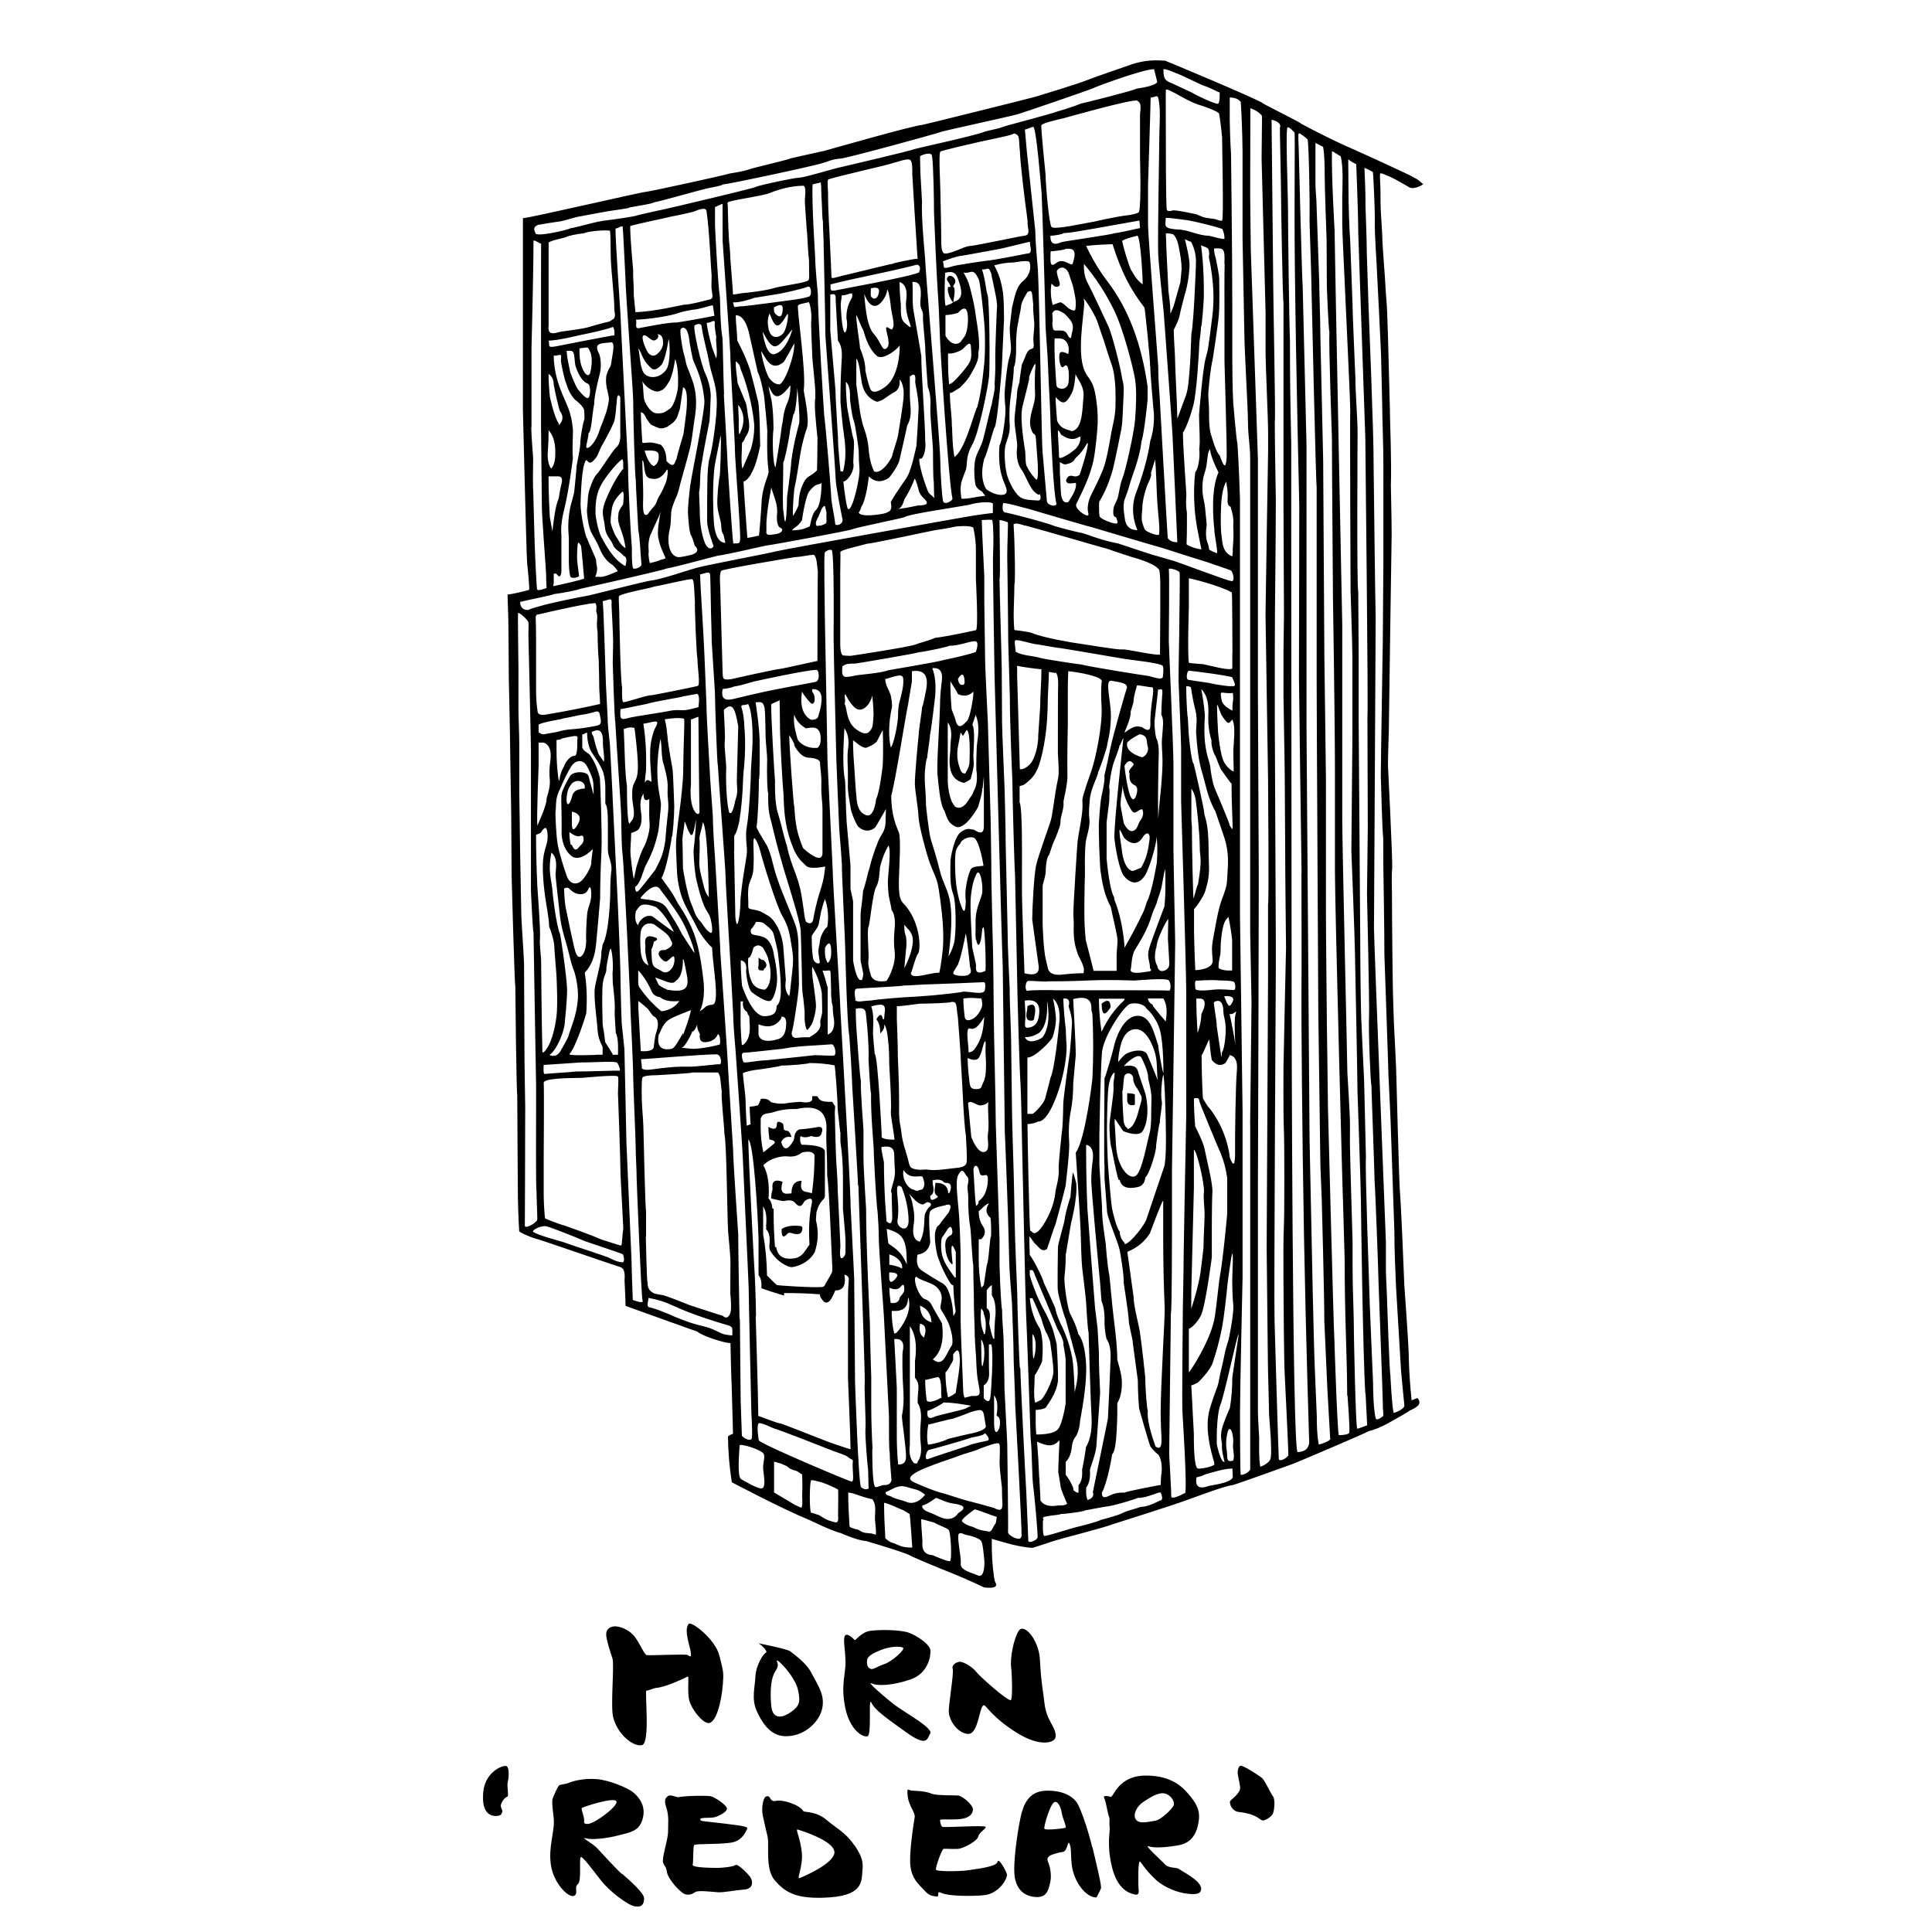<svg xmlns="http://www.w3.org/2000/svg" width="300" height="300" viewBox="-80 -10 320 320">
  <path d="M106.7 171.08v1.274c.087.592.51.847 1.23.635.043 0 .043-.09.043-.22v-1.27c0-.17 0-.21-.043-.26-.38-.13-.805-.17-1.23-.17zm-60.63-20.35h.425c0-.17.042-.255.127-.298.466-.38.424-.848-.127-1.398-.127 0-.254-.043-.38-.085-.17-.09-.298-.22-.468-.34v1.27c-.17.59 0 .89.424.84zm44.944 8.31c.127-.042.253-.128.253-.3.468-2.076.086-2.754-1.102-2.076 0 .256 0 .552-.085.807-.254 1.19.044 1.7.934 1.57zm12.762-1.95c.128-.13.17-.297.17-.426-.085-1.018-.552-1.186-1.483-.423.04 1.83.465 2.12 1.313.85z"/>
  <path d="M155.63 20.447c-.423-.425-.89-.806-1.482-1.06 0-.17-11.448-5.343-11.532-5.343-2.46-1.145-4.833-2.332-7.123-3.562 0-.17-5.47-2.84-6.36-3.392C128.88 6.665 113.15.094 112.98.05c-2.544-.168-4.12.05-6.57.97-.59.22-4.876 1.66-6.358 2.252-1.44.594-7.295 2.376-8.568 2.757-1.017.29-18.57 4.66-18.74 4.66-1.313.04-15.983 4.24-16.153 4.28-1.78.38-5.46 1.23-5.51 1.23-1.1.42-6.44 1.61-7.16 1.9-.8.29-2.97.63-3.01.63-1.27.38-13.1 2.96-13.95 3.05-1.02.08-18.99 4.28-20.35 4.36v31.81c0 .12.56 23.12.69 25.2 0 .04.49 4.55.32 4.55-.65.19-2.49.68-3.55.77 0 1.1.13 3.53.13 4.67 0 .12.07 6.23.07 9.07 0 .13.23 10.25.23 12.11 0 .13.17 10.41.17 10.41 0 .12.07 9.19.07 10.46 0 .12.49 18.12.61 18.12 0 1.27.19 17.98.32 17.98 0 2.54.11 15.94.11 17.21 0 .12.09 3.81.22 5.47 0 .04 1.54.9 3.13 1.3.13 0 13.39 4.57 13.52 4.57.4.13.96.36.79 2.22 0 .3.17 3.1.17 4.24 3.86 1.36 11.74 4.24 11.87 4.24.81.76 4.62 1.95 5.51 1.91 0 0 .09 5 .21 7.37 0 .04.21 7.5.21 7.67-.12 0-.68.26-.84.43.04 2.63.25 5.17.64 7.59 0 0 8.48 4.49 12.98 6.31.13.04 3.31 1.65 5.09 2.12.09.04 2.63 1.19 4.2 1.31.13.04 6.36 1.86 7.3 2.41.6.34 4.88 2.12 5.05 2.17 2.5.98 4.88 1.996 7.17 3.1 1.74.21 2.33-.13 1.82-.93-.08-.08-.12-.63-.17-.76-.29-1.905-.42-4.03-.38-6.36.17 0 4.29 1.445 6.79 1.486 0 0 2.67-.85 3.78-1.23.46-.17 8.39-2.2 9.45-2.67.21-.08 9.83-3.09 12.21-3.98 1.23-.424 6.32-2.373 7.63-2.5 1.14-.3 9.03-3.18 10.13-3.563.47-.17 12.34-5.21 12.34-5.34 1.15-.293 2.12-.72 3.01-1.184.13-.086 3.78-2.08 3.78-2.21 1.47-.66 2.16-1.19 1.4-2.12-.04-.04-.98.38-.98.38-.25-2.24-.44-5.154-.48-7.4-.04-2.33-.73-11.66-.73-11.66-.12-3.393-.57-13.84-.74-15.66-.13-1.525-.58-18.794-.58-18.92 0-1.273-.4-8.62-.4-8.745 0-.17-.2-5.27-.2-7.22 0 .37-.13-9.1-.13-14.37 0-1.27-.09-2.89.04-4.12.09-1.4-.7-16.956-.7-17.08 0-1.698.14-5.5.14-5.63 0-1.7.47-32.47.47-32.597 0-2.72-.14-8.02-.13-8.15.13-3.18-.134-10.94-.134-11.068 0-1.27-.225-8.627-.225-9.05 0-.17-.21-9.117-.38-10.6-.04-.17-.255-3.817-.255-3.86-.13-1.65-.4-5.54-.4-5.71 0-1.02-.2-3.866-.2-3.91-.13-1.95-.13-2.95-.13-4.9 0-.17-.13-2.226-.06-2.52.06-.29 1.26.4 1.39.4.17 0 2.03.993 3.43 1.84.76.47 2.5-.46 2.33-.63zm-32.792 13.235c-.055 1.338-.026 6.938-.026 7.66v8.478c0 .127.443 15.035.357 15.925-.13 2.205-.54 1.388-1.13-.265-.68-.72-1.08-2.355-1.46-3.51-.38-1.158-.32-3.543-.32-3.67 0-1.696-.22-2.426-.08-3.75.13-1.326.26-3.18.71-5.196 0-.127.86-5.47 1-7.26s.05-5.67.05-5.84c0-.425-.07-.876-.26-1.91-.19-1.035-.38-1.95-.43-1.95-.09-.423-.17-.805-.17-1.23 1.65-.125 1.82.037 1.72 2.518zm-.45 130.615c0 .127-.04.678-.084.805 0 0-.764-4.918-.764-5.046 0-1.017-.597-4.06-.47-4.06 1.02-.636 1.553.184 1.553 1.414.04 1.313.42 1.36.392 3.445 0 .127-.117 2.805-.627 3.442zm-4.385-10.51c-.066-.33-.173-1.4.146-1.362.31.038 2.01-.198 3.96-.028.04 0 2.12 0 2.31.266.2.266.33 1.324-.07 1.324s-1.99-.198-3.21-.077c-1.66.21-3.09.21-3.16-.122zm1.375 3.26c-.127.297-.212.594-.382.89-.042 1.062-.255 2.035-.55 2.925l-.085.256c-.12-1.866-.21-3.773-.21-5.725h.43c.89-.04 1.15.51.81 1.653zm2.798-9.686c0-.16-.052-.63.133-2.25.37-3.23 1.13-2.9 1.14-3.28 0-.17.5 2.38.63 3.82v5.09h-.85c-.26 0-1.4-.18-1.4-.51 0-1.46.33-1.57.33-2.85zm1.273 9.1c-.13-.17-.26-.34-.34-.59-.05-.17-.13-.34-.22-.5-.05-.13-.09-.25-.09-.38 1.52-.08 1.86.39 1.02 1.49-.09.13-.21.13-.38 0zm1.15 1.75c-.26 1.1.12 6.51 0 4.86 0-.59-.78-4.57-.95-5.12.93.21 1.32-1.21.94.27zm-.95-31.64c0-.17-1.84-4.62-2.35-5.76-.51-1.06-.8-3.4-.8-3.44-.13-1.4-.39-1.2-.8-3.57-.41-2.37-.1-5.31-.14-5.48-.13-1.48-.34-2.88-.6-4.2.85.85 1.23 2.12 1.19 3.82-.09 1.83.08 3.35.51 4.67-.09.94.35 2.16.69 2.67.04.13.87 2.32.99 2.32.42.55 1.53 2.19 1.65 2.19 0 2.25.05 3.48.13 5.77.04 1.99.21 2.2-.5 1.06zm-29.18 27.42c-.85 0-3.51-.04-4.36.13-.4-.19-.27-1.59.19-1.65.46-.06 3.18.2 3.18.07 7.55 0 6.94-.38 14.44-.13.08 0 5.17-.47 5.63-.06.45.41.41 1.8.06 1.73-.4-.09-12.79-.06-19.16-.06zm11.8 1.41c0 .13-.04.26-.09.3-1.57 1.44-2.8 3.18-3.73 5.22 0-.17 0-.29-.05-.42-.22-1.44-.34-3.01-.38-4.66v-.42h4.24zm-2.97 56.39c.51.77.72 1.91.64 3.4-.13 3.22-.26 6.49-.43 9.75 0 .13-2.5 12.13-2.5 12.22.38.98-.89 1.32-.89 1.27-.13-.38-.22-.76-.22-1.18v-.85c.51-.63.72-1.65.63-2.97 0-.17.93-2.54 1.06-3.81.08-1.36.63-8.9.63-8.95-.12-2.24-.21-4.49-.21-6.74 0-.17-.21-3.81-.21-3.86-.12-1.1-.42-3.35-.42-3.39-.13-1.4-1.27-16.36-1.27-16.49-.13-3.13-.21-6.23-.21-9.32v-1.27c.93.22 1.27 1.07 1.1 2.55-.17 1.15-.25 2.25-.25 3.4 0 1.4 1.1 13.15 1.18 13.99.21 1.95.38 3.95.51 5.94.34.81.51 1.78.51 2.97-.04 1.23.09 2.37.34 3.39zm-4.66 24.17v1.28c-.13 0-.26-.04-.38-.08-.17-.09-.3-.22-.47-.35 0-.17 0-.3-.04-.42-.34-.77-.72-1.49-1.23-2.12v-2.13c.59-.59.89-1.4 1.02-2.54.04-.55.21-1.02.46-1.44.17-.17.29-.38.38-.59.3-.67.47-1.4.51-2.2.09-.76 1.24-5.88.98-9.75-.27-3.86-1.23-4.53-1.27-4.66-.3-1.4-1.25-3.18-1.29-3.26-.43-.59-1.19-5.35-.97-6.53 0-.17.18-1.22.18-3.34 0-.12.85-4.96.85-5.08s1.14-4.23.89-6.78c-.05-.17-.47-1.86-.56-1.73-.09.17-.4 3.8-.4 3.97.17-.4-.74 2.05-.98 3.88 0 .34-1.09 3.93-1.09 4.48 0 .13-.13 7.21 0 7.21 0 .68 1.14 4.66 1.27 4.66 0 .13 1.02 3.73 1.7 6.36.68 2.64.09 4.42-.2 5.82 0 0-.15-5.25-.53-6.27 0-.17-.53-2.47-1.5-4.5-.57-1.18-.95-1.99-1.16-3.09 0-.17-1.91-4.28-1.91-4.28-.17-.8-1.74-3.9-2.34-4.62 0-.12-.08-2.38-.08-3.1.17.12.93 1.32 1.06 1.32.64.6 1.01 1.35 1.86.8.08-.04 1.03-3.21 1.41-4.06.8-2.83 1.69-6.4 1.69-6.4 0-.17.72-5.89.59-7.25-.13-1.82-.04-3.52.25-5.05.29-1.44.42-3.01.42-4.66 0-.17.42-4.54.42-4.66 0-2.29-.42-8.77-.42-9.32 2.12-.55 3.1 0 3.01 1.69-.04.13.17.68.17.85.17 3.52.17 7.04 0 10.6 0 .13-1.14 10.05-2.76 12.3 0 .42.81 11.19.85 14.41 0 .13.08 3.27.21 4.63 0 .05.47 3.73.64 5.56 0 .13.29 5.09.42 5.09 0 .68.42 13.39.47 13.56.16 2.33-.09 4.15-.9 5.51-.13 1.1-.34 2.25-.55 3.35-.05.17-.09.3-.09.47.08 1.18-.13 2.03-.64 2.54zm-4.16-18.83c0 1.49-1.61 4.52-2.12 4.77-.21.13-.93.45-.93.41-.29-1.48-.05-2.96-.05-4.55.17 0 1.23-2.17 1.23-2.3.17-2.16.12-3.4-.22-4.97-.09-.25-.17-.51-.3-.68-.81-1.31-1.32-2.88-1.53-4.79H91c.51 1.06.976 2.17 1.44 3.31.043.05.552 2.04 1.02 2.67.04.13.48 1.12.48 1.29 0 .13.53 3.38.53 4.86zm-3.47-6.18c.5.64.63 1.62.46 2.97-.26 1.57-.38 1.44-.43-.42 0-.85-.04-1.7-.04-2.55zm2.32 12.02c.04-.16 1.74-2.18 1.91-4.38v-.85c0-1.69-.22-5.13-.22-5.13-.13-.55-.43-1.69-.43-1.69-.3-1.35-1.49-3.64-1.57-3.73-.98-1.82-1.83-3.81-2.46-5.97v-.85H91c.17.13.42.73.42.85 1.27 2.97 2.5 5.94 3.73 8.9.083.13 1.143 1.95.973 2.55 0 .13.34 1.74.38 2.55v7.21c0 .13-.51 3.31-1.23 4.24-.72 1.02-3.638.92-3.638.92-.13-1.44-.09-2.66-.09-4.06.424 0 1.68-.17 1.766-.53zm-4.45-100.2v-2.54c.59-.29.41.11 1.61-.97 1.2-1.08 1.78-2.45 2.41-5.81.63-3.35.63-6.65.63-6.78 0-1.44.2-3.98.2-5.38.16 0 1.19.26 1.19.13.1.21.33.4.35 1.86-.05.13-.05 7.76-.05 11.45 0 .13.16 2.37.13 3.35-.04.9-.26 1.41-.51 3.01-.26 1.6-.55 3.94-.77 4.71-.22.85-2.12 5.94-2.46 7.55-.35 1.61-.64 7.08-.64 8.95 0 .13 1.06 7.64 1.06 7.64.17 1.32-.6 1.7-2.34 1.27 0-.17-.42-11.32-.42-13.14v-4.67c0-1.86.09-9.84-.42-10.6zm-.97-45.93c.43-.41 1.92.33 1.92.2 3.24.86 12.65 3.64 13.84 3.94.04.05 2.58.9 3.81 1.28.04.04 3.6.89 4.49 2.08.17.22.21 1.83.21 2.42V91l-.05 7.42c-.84.13-4.49-.68-5.85-.846h-.42c-1.06.04-6.06-.85-7.67-1.06-.13 0-5.34-.85-7.21-1.65-.64-.255-2.97-.51-2.97-.51-.25-2.373.01-5.242.01-7.616.17 0 .08-6.69-.14-9.87zm.2 19.28c.06-.39 2.96.6 3.64.6.16 0 3.48.63 3.9.63.17 0 7.81 1.3 10.6 1.78.96.17 6.16.68 6.36 1.19.19.52 0 1.53 0 1.7.08.81-2.03-.01-2.32-.05-.72-.08-9.41-1.46-11.26-1.92-.13 0-5.91-.82-6.89-1.12-.98-.3-2.98-.36-3.91-.99 0-.17-.2-1.39-.13-1.79zm24.37 16.04c-.13 1.27.07 2.57.07 3.84 0 4.56-1.11 10.07-.53 11.13-.38-.76-.14-10.83-.1-11.97 0-.17.09-1.73-.31-2.73-.13 0-.39-1.39-.39-2.91 0-.17.6-5.11.6-5.37.26.33.9-.73.66 1.2-.05.55-.13 2.44-.13 3.04.51.76.22 2.3.13 3.79zm-2.32 38.75c-1.91.34-2.91.33-2.91-.33.17 0 .08-2.1.7-3.2s2.01-2.95 2.94-6.13c0-.12.73-1.66.73-1.79 0-.17.57-1.7.57-1.82.29-.59.56-3.35.82-3.6l.02 2.76c0 1.11-.05 2.25-.17 3.35-.05.17-2.05 5.36-2.51 6.88s.13 2.2.13 3.34c0 .13.6.4-.33.57zm-5.6-12.01c0-.17 0-.3-.08-.38-.8-1.57-1.19-6.27-1.19-6.4v-5.93c0-.17.43-3.26.43-3.39 0-.72.17-3.22 0-2.12s.15-2.87.85-4.66.85-2.41.85-2.54c.17 0 .52-1.23.65-1.23 0 .26-1.5 13.23-1.5 16.5 0 .13.52 4.58 1.5 6.23.92 1.19 2.25 1.79 3.37.3.73-.7 2.2-5.55 2.12-6.74l.04.26c.12 1.35.12 2.75 0 4.15-.05.17-.77 4.75-1.61 6.36-.09.17-.13.34-.17.51-.13.43-.26.76-.39 1.1-.98 2.08-2.04 4.07-3.18 6.07v-.42c-.26-2.88-.81-5.43-1.7-7.63zm-4.73 6.59c-.34-2.46-.2-7.16-.2-7.29 0-1.57.07-3.05.07-3.18 0-1.7-.07-3.58.13-5.5.09-.87.75-2.57.62-3.8-.17-1.18-.01-2.4.05-3.22.13-1.89 1.35-3.87 1.39-4.63.33-.66 1.52-4.09 1.52-4.64 0-.17.52-1.72.59-4.44.06-2.72-1.13-6.28.13-6.03s2.91.33 2.45 1.39c-.04.04-2.21 7.5-2.72 10.01-.5 2.5-.93 4.24-.93 4.24.09 1.02-.28 2.47-.5 3.55-.23 1.09-.43 4.5-.43 4.67 0 2.25.08 4.5.21 6.74 0 .3.04.6.08.94.27 1.78.52 3.73 1.69 5.91.21 1.19 1.12 4.72 1.12 5.57 0 .68-.15 1.76-.15 2.48v2.54h-3.82c0-.16-1.34-5.24-1.34-5.28zM98.5 129.1c-.04.296-.72 10.47-.72 12.337 0 .13.07 1.29.07 1.46-.08 2.5.106 3.59.74 5.328.04.127 1.105 1.95.93 2.543 0 .13-.04.256-.04.425-1.1 0-2.246.086-3.35.21-1.525.21-2.37-.17-2.585-1.06 0-.17-.253-1.02-.3-1.31-.42-1.61-.55-5.767-.55-5.89v-6.36c0-.43.603-1.83.517-2.89.07-.93.19-1.96.53-2.256.52-1.4.46-1.5.93-2.515.17-.34.656-1.626.783-2.01.13-.38.217-.804.217-1.36 0-.42.635-2.07.465-2.96 0-.17.746-3.11.66-4.47-.064-2.385.067-8.087.067-8.21v-5.96c0-1.72.08-2.73.08-2.98 1.44.12 5.64.843 5.554 1.69-.04.128-.215 1.1-.04 4.24.17 3.14-1.05 8.788-1.7 10.6-.65 1.816-.9 2.57-1.27 3.818-.37 1.24-.12.994-.21 2.54s-.68 4.24-.76 5.045zm8.75-20.986c-.04-.254.49-1.61.49-1.867.04-1.144.57-2.576.57-2.7 0-.17 2.45.39 2.45.26.2.068.42.02.03 2.48-.16 1.23-.29 2.505-.25 3.777 0 1.82-1.5.04-1.65.34-1.1-.438-2.46.93-2.63.93 0-.17 1.04-2.29 1-3.22zm-1.45 22.59c-.125-1.1-.38-2.156-.38-3.26.17 0 .55.976.76 1.315.814.88 2.036 1.36 2.884.21.13-.17.255-.34.38-.55.596-.72 1.14-.4.93.82-.256 1.95-.544 3.06-1.39 4.5-.13 0-1.224.53-1.395.53-1.53-.3-1.79-3.54-1.79-3.58zm.88-17.68c.34-.51 1.97-1.407 2.096-1.407 1.457.196 1.07 1.29 1.325 2.05.17.51-.06 1.326-.79 1.728-.04.085-.76-.127-.93-.255 0 0-1.99-.68-1.69-2.12zm1.104 3.517c.126.22-1.145 1.06-.68 1.57-.126.98.13 1.61.765 1.91.55.21.63.81.29 1.83-.3.72-.59.72-.93 0-.47-.97-.98-4.58-.98-5 .51-.93 1.02-1.02 1.52-.3zm-.268 7.8c.5.72 1.072-.37 1.666-.29.04 0 .085.13.13.38.17.81-.51 1.57-.59 1.7-.086.17-.38.98-.55 1.15-1.106 1.23-2.04-.94-2.04-.94-.13-.68-.507-2.7-.507-2.74-.127-1.1.32-2.62.306-3.61s-.26 1.73 1.59 4.38zM88.47 101.97v-1.695c1.017.254 3.9.582 4.026.582 0 2.12-.21 4.082-.21 6.202 0 .12-.32 4.55-.32 4.72.044 1.57-.538 4.03-1.462 4.89-.922.87-1.414.73-1.584.73 0-.17-.45-15.33-.45-15.45zM89.803 159c.128-1.103-.062-2.168-.062-3.27 2-.298 2.76.677 2.25 2.968-.25.975-.85 1.482-1.82 1.525-.46 0-.44-.418-.36-1.223zm2.483 1.904c.89-.976 1.23-2.543 1.146-4.707-.043-.592-.043-.592.084.044.34 2.42.085 4.29-.807 5.52 0 .13-2.34 1.53-2.97 0 1.06.17 2.54-.72 2.54-.85zm2.587-2.543c-.086-1.06-.255-2.07-.466-2.96.932.77 1.27 2.21 1.017 4.24-.085.98-.764 7.59-1.44 8.9 0 .13-.78 3.02-.823 3.19-.16 1.06-1.97 2.76-2.14 2.76h-.85v-9.33c1.23.05 3.99-2.8 4.2-3.43.05-.12.64-2.07.51-3.35zm1.738 4.24c-.04-.59-.08-1.99-.08-2.12-.21-1.61-.34-3.3-.42-5.08.85-.12 1.15.3.89 1.27 0 .13.64 1.79.55 2.97-.08 1.57-.21 3.1-.34 4.62-.04.17-1.1 7.68-1.1 8.52 0 .13-.04 2.97-.17 4.2-.04.17-.63 5.81-.59 6.4.17 1.49-.51 3.65-.51 3.82-.21 3.01-2.14 6.17-2.96 6.79-.82.62-.81-.04-1.23-.13-.17-.08-.47-16.4-.47-17.68.6 0 1.7-.29 1.7-.42.17 0 1.37.28 2.97-3.82s1.95-8.01 1.78-9.32zm16.03-11.79c-.42.13-.86-.2-.93-.73-.53-1.06-.48-1.79-.26-2.98.17 0-.07-.48.66-2.25.8-1.92 1.27-2.52 1.39-2.65l-.06 3.25s.14 2.58.23 3.98c.09.94-.51 1.27-1.02 1.39zm-1.85-68.96c-.12 0-5.46-1.81-5.63-1.85-2.54-.42-5.73-1.72-5.89-1.72-1.31-.21-4.37-1.08-4.5-1.12-1.82-.72-7.91-2.25-8.08-2.25-.72.04-.7-.87-.53-1.59 1.45.13 2.63.61 3.99.9.04 0 9.59 2.85 10.69 3.1.13.04 11.7 3.48 11.83 3.48.6.21 6.28 2.02 7.56 2.4 0 .05 3.63 1.2 3.71 1.33.43.64.54 1.76.07 1.72-.72-.04-8.09-2.87-9.67-3.38-.13 0-3.34-.99-3.51-.99zM58.8 62.54c0-.17-.43-6.782-.43-8.055 0-.17-.85-9.624-.85-9.75v-5.937c.63-.17.89-.043.89.423-.048.13.38 7.04.38 7.21.51.64.72 1.61.632 2.97-.125 2-.21 3.95-.21 5.94v1.28c0 .13.34 3.95.593 5.56.338 2.25.296 4.2-.17 5.9h-.424c0-.16-.42-3.81-.42-5.51zM38.38 77.67c-.28-1.415-.27-5.702-.27-5.83 0-1.144.064-3.627.33-5.06.264-1.432.926-4.68.926-4.68.127.85-.08 6.63-.165 6.757-.08.17-.3 2.217-.3 2.387-.16 2.29-.15 2.718.27 4.373.05.127.27 1.09.27 1.258.09 1.06.02 1.044.4 1.723l.31 1.326c-.93-.042-1.48-.837-1.76-2.253zm-.2 2.784c-.34.72-1.09.36-1.43-.53-.6-1.568-.85-3.39-.85-5.51 0-.17-.13-2.78-.11-2.903.334-1.52-.064-2.45.574-5.57-.042-.17 1.108-6.04 1.15-6.21.127-1.52.114-2.27.2-3.84.084-1.18-.398-3.04-.928-4.1-.644-1.29-2.08-7.62-1.735-7.89.35-.26 1.08-.39 1.14.07.31 2.16.99 4.43 1.19 5.63.47 2.72 1.2 3.71 1.33 6.43.14 2.72-.74 8.44-1.19 9.88-.46 1.45-.38 5.87-.4 10.33 0 1.51 1.1 4.16 1.06 4.24zM34.34 70.25c-.2 1.577-.4 3.658-.4 4.506 0 .127.17 3.702.592 4.042.048.042.52 1.38.52 1.55.72.68.55 1.188-.47 1.527-.38.084-1.903.508-2.412.38-1.398-.38-1.635-2.542-1.356-4.027.256-1.372.266-.95.344-3.142 0-.805.565-2.146.86-2.782.3-.594.386-1.165.73-2.45.345-1.288.597-2.055.994-3.58.336-1.288.73-2.45.994-4.702.268-2.25.665-3.57.53-5.69-.13-2.12-.882-3.607-.925-3.777-.12-.424-.6-1.43-.68-1.854-.12-.63-.29-1.31-.51-2.08-.21-1.06-.61-3.39-.39-3.68.21-.29 1.19-.73 1.46 2.25.09.64.36 1.96.53 2.72.13.64 1.59 2.92 1.92 6.89.13 1.48-2.12 12.34-2.32 13.92zm-7.95-3.974c.29 0 .22.946.46 1.987.2.86.66 1.06 1.59 1.06.83 0 1.53-.722 1.92-1.39.462-.796.2 1.655-.268 2.45-.06.11-.33.86-.86 1.722s-.392 1.193-.93 1.79c-.66.728-.93 1.153-.97 1.238-.76.593-.88-.51-.81-2.3.066-1.787-.133-5.157-.133-6.557zM24.66 80.73c-.127-1.104-.636-10.134-.636-13.526 0-.17-1.272-24.888-1.272-25.438 0-.195-.808-11.54-.808-13.913.424 0 .808-.46 1.19-.333.042.042.466 8.565.466 8.734 0 1.914 1.272 18.655 1.272 19.927 0 2.67.297 13.15.423 13.15 0 .98.425 8.31.425 8.48.296 1.4.36 4.04.53 5.7-.066.4-.86.76-1.325.67-.33-.06-.265-3.39-.265-3.43zM13.69 29.283c.636-.296 1.828-.504 3.126-.662 0-.17 2.84-.59 4.198-.42.042 0 .096.78.096 1.04 0 1.28.052 2.12.052 3.4.053 2.2.625 6.95.583 8.43 0 .77.318 1.17-.106 1.75-.13 0-.52.38-.69.43-.89.17-2.98.8-3.02.8-1.19.47-4.93.8-5.4.97-1.32.42-1.83.09-1.66-1.1v-13.6c-.32-.39 2.59-.9 2.81-1.03zm.768 22.417c-.265-1.324-.525-2.346-.61-3.576 1.272-.127 1.206.065 1.4 2.12.04.43.8 2.847 2.124 3.31.532.188.464 2.427-.066 2.386-.53-.04-1.548-1.458-1.59-1.458-.662-1.06-1.173-2.696-1.258-2.78zm1.51-4c1.654-.21 1.378-.287 1.803.623.47.994.13 2.955 0 3.378-.16.68-.7.5-1.03-.14-.59-.93-.8-2.24-.76-3.85zm1.537 14.004c.467-.254.53-2.85.928-4.902-.042-.594.228-2.24.927-4.97.296-1.152.127-2.86-.21-3.41-.128-.213-.213-.468-.256-.722-.085-.848.73-.836 2.123-.97.994-.33.478 1.63.265 3.115-.17 1.4-.265.464-.86 2.385 0 .297-.2.928.197 2.517.33 1.458.29 1.367.01 2.705-.28 1.337-1.13 3.14-1.41 4.053-.28.914-1.04 2.31-1.78 2.646s-.03-1.08.05-2.44zM12.272 47.33c-1.723.33-1.18-.01-1.392-.9 1.908-.128 3.508-.55 5.035-.89 1.823-.38 4.104-.84 5.63-1.392.36.635.2 1.222.2 1.392-.424 0-8.867 1.672-9.473 1.79zm.517 10.8c.55.806.5 1.57-.22 2.29 0-.17-.04-.254-.09-.382-.72-1.102-1.4-4.28-1.4-4.324-.13-1.23-.22-2.5-.22-3.773.42.26.72.68.81 1.28.04.13.04.26.04.43.21 1.32.93 4.33 1.06 4.5zm-1.91 3.138c.89.975 1.23 2.544 1.06 4.664-.09.763-.3 1.314-.64 1.696-.47-.636-.68-1.654-.55-3.01.08-1.102.12-2.247.12-3.35zm1.27 7.632h.42c.51.085.63.51.42 1.272-.13.55-.26 1.145-.34 1.696-.04.424-.13.806-.3 1.187-.47 1.23-.85 4.96-.85 4.96-.13-.72-.43-2.33-.43-2.374-.13-2.24-.21-4.49-.21-6.74h1.27zm-.43 17.807v-1.695h.42c.51.72.76.593.85-.424v-5.936c0-.17-.24-1.546.46-4.293.79-3.12 1.44-8.43 1.44-8.47-.13-1.4.01-3.32.01-4.72-.3-2.97-.82-3.63-1.79-5.96-.51-1.27-1.39-3.58-1.39-6.3.93.08 1.36-.65 1.19.66-.05.55.66 3.5.79 3.71.38 1.1.59 1.85 1.52 2.91.55.42 1.26.99 1.52 1.67.04.12.07 1.34.07 1.51-.39 1.14-.67 3.41-.67 3.58.04 1.18-.64 4.07-.64 4.24 0 .42-.26 2.96-.34 3.81-.09 1.23-.63 2.31-.82 3.67-.4 2.38-.12 4.21-.12 4.38v4.24c0 .13.04 1.39.21 2.08s1.48.17 1.48.04c0-.17-.22-1.7-.22-1.74-.17-1.23-.11-1.86-.04-3.12.06-1.26.38-.37.59-.15.04.08.51 5.26.51 5.42 0 .12-3.44.93-5.09 1.27v-.42zm4.45-13.476c0-.16.1-4.74.6-6.35.49-1.62.45.37 1.39-.46.94-.83.94-1.49 1.45-2.47.38-.68.8-1.4 1.18-2.16.29-.55.55-1.1.85-1.74.34-.72.46-3.3.51-3.47.04-1.14.25-1.4.59-.8v5.93c0 .26.14 1.67-.61 2.33-.75.67-2.7 3.92-3.21 4.41s-.92 1.5-1.27 2.59c-.36 1.09-.25 1.99-.42 3.27-.07.53.16 2.3.46 3.25.3.95.99 1.79 1.46 2.92.41.99 1.09 2.4 2.23 3.03.08 0 .93.94.93 1.11-.13 0-2.21 1.06-2.97.93-.3-.08-.73.06-.73-.02.59-1.59.12-1.68.12-2.79 0-.17-1.18-2.69-1.52-3.63-.17 0-1.06-3.72-1.06-5.84zM19.62 79c-.674-1.294-.993-3.782-.993-3.91 0-1.44.04-2.978.795-4.503s2.522-3.63 3.495-4.438c.48-.4.22 1.28.348 1.45-1.26 1.39-2.648 4.42-3.06 5.54-.716 1.94-.187 2.41 0 4.24.15 1.49 1.064 1.97 1.403 3.07.665.92.824.67 1.725 1.65.51.08.477.86.265 1.63-.128 0-.255-.05-.298-.13-1.623-.98-2.824-2.99-3.677-4.62zm2.784-3.51c-.185.992.516 2.318.73 3.113.21.794.25.817.42 1.75l.043.424c-.764-.34-1.44-1.842-1.524-1.842-.397-.595-.928-2.19-.928-2.32 0-.845 0-.925.198-2.316.2-1.4 1.22-2.35 1.656-2.79.53-.53.2 2.05.2 2.05-.93 1.31-.69 1.34-.8 1.92zm16.23-29.746c-.14.688.266 2.517 0 3.644l-.662-1.722c-.53-1.985-.728-2.773-.928-4.172.89-.042 1.495-.88 1.325.265 0 .29.18 1.69.26 1.98zm-7.75 11.99c-.795.53-.856.73-2.053.73-1.19-.005-2.14-1.967-2.18-2.52-.12-1.144-.09-1.746-.26-2.85.3.808 1.87 1.964 2.72 1.725.85-.24 1.1-.62 1.71-1.61s1.01-3.64 1.01-3.76c.47 1.26.51 2.87.47 4.57-.04.76-.59 3.18-1.39 3.71zM28.9 45.37h.17c.508.084.762.55.762 1.483 0 .593-.432 1.275-.602 1.403-.636.764-1.26.928-1.92.133-.53-.93-1.154-2.57-.743-2.81.41-.24.9.5 1.484.76.59.25 1.28-.55.85-.98zm-2.318 4.012c.397.73.397.663 1.06 1.39.663.73 1.12.445 1.853-.273.73-.72 1.26-4.37 1.26-4.37.213.8.333 3.97-.396 5.1-1.23 1.65-3.18 1.46-3.78.46s-.57-2.9-.86-4c.42.55.46.95.86 1.68zm-.663-5.034c-.94.17-.35-.925-.6-1.392 2.2-.085 5.72-.6 7.29-1.192.46-.17 2.37-.51 2.18-.464 1.14-.085 2.44-.602 3.24-.73.12-.042.2 1.554.33 1.723-1.86.398-5.3.994-6.3 1.126-1.19-.09-5.91.88-6.17.92zm11.46-4.704c-.98.24-3.07.822-4.08.822-.13 0-5.12 1.19-8.05 1.232 0-.17-.27-2.59-.27-2.717 0-2.29-.12-2.13-.12-4.42 0-.17-.48-4.81-.48-7.1.8-.34 5.69-1.29 6.79-1.59.04 0 2.62-.5 3.81-.84.04 0 1.91-.94 2.04-.08.47 3.04.76 9.92.8 10.05.13 1.02-.06 2.03.06 3.01.17 1.19.33 1.45-.53 1.66zM26.78 64.62c1.272 0 2.446-.11 2.318.993 0 0 .133 1.06-.795 1.59-.72-.212-1.353-1.778-1.523-2.584zm.994 13.91c.65-1.577 1.354-2.85 1.523-3.444.34-1.102-.33 1.55-.33 3.247s1.258 3.938 1.258 4.107c0 .127-.69.24-.773.282-.51.254-1.823.55-1.823.55-.13-.55-.22-1.1-.22-1.652.17-.21-.29-1.51.35-3.09zm1.59-14.905c-.127 0-1.192-.397-1.92-.33-.73.065-.892.126-1.06 0 0-.17-.24-3.596-.24-4.995.467-.042.848.848.848.848 0 .127.788 1.23.915 1.23 1.23.552 1.48.798 2.583.332.127-.085 1.192-.8 1.192-.927.597-.663.53-.994.928-2.054 0-.17.53-3.45.53-3.58.933.21.636 3.51.424 4.99-.127.85-.23 1.95-.358 2.75-.042.17-1.126 3.73-1.126 4.03 0 .12-.212.42-.212.46-.212.85-.72.85-1.484-.04 0-.17.04-1.94-1.02-2.73zm10.56-8.292c-.127-2.968-.212-9.2-.255-9.328-.39-1.866-.39-6.657-.43-6.784-.34-2.03-.81-11.7-.81-11.87v-3.07c.17 0 1.13-.53 1.25-.53 0 1.95.01 4.2.01 6.15 0 .17 1.27 18.06 1.27 18.66 0 1.95.77 14.21.77 16.07 0 1.53.97 13.36.86 14.71-.07.8-.25.63-1.13.67-.13-.29-.93-12.66-.93-12.78 0-.85-.64-11.87-.64-11.87zm13.753-26.818c0 .17.223 3.937.265 4.107.085.254.067 1.523.067 2.12 0 1.555.2 1.723-.73 1.935-.68.254-4.2.763-5.01 1.018-1.44.466-4.77.823-4.94.823-.43 0-1.5.265-1.92.265 0-.594-.44-5.752-.44-5.92 0-1.02-.22-2.97-.22-3.01-.13-1.825-.21-5.725-.21-5.895s-.13-.105 0-.424c.13-.32 5.47-1.018 6.87-1.527 1.52-.636 3.64-1.243 5.72-1.243.51.466.1 1.86.2 3.047.13 1.73.2 3.18.33 4.71zm1.383 27.242c-.043.55-.11.226-.085 1.696.027 1.47.424 4.918.424 5.087 0 1.527-.05 5.342-.09 5.384-1.32 1.272-1.64.67-2.44 2.524-.6 1.396-.6 3.01-.6 3.18-.13.55-.92 1.843-.92 1.843-.13-1.27.21-4.32.21-4.45.9-4.15.83-6.53 2.09-10.11.5-1.44-.55-6.1-.53-6.23.46-3.11-1.22-13.81-.93-14.11.29-.29 1.34-.36 1.72-.53.21-.09.59 1.86.46 3.05-.09.55.13 4.31.13 4.91 0 2.12.69 6.41.52 7.77zm-6.617 11.645c-.466-.51-.542-4.876-.33-6.36 0-.17 0-2.98-.345-4.86-.077-.418-.45-1.738-.45-2.162.465.55.927 3.445 3.577-.198.042 0 .066 1.656-.464 2.848-.81 1.82-.66 2.85-.92 3.776-.26 2.252-1.06 6.956-1.06 6.956zm.597-13.74c-.86-.04-1.314-.678-1.356-.72-.806-.636-1.612-4.24-1.612-4.79.72.974 1.524 3.508 3.63 1.893.17 0 1.855-3.18 1.855-3.18.127 1.95-1.656 6.84-2.517 6.798zm1.325-11.567c.383-.65.02 2.246-.597 3.047-.663.862-2.053 1.126-2.45-.596-.398-1.723.13-2.396.13-2.65.995 2.518 1.393 2.783 2.917.2zm-2.174-.754v-.42c1.06-.63 1.53-.51 1.45.38-.08 1.19-.46 1.4-1.23.68-.12-.17-.21-.38-.21-.63zm3.04 3.21c.04 0-.93 3.65-2.98 4.11-1.34.3-1.92-3.28-1.92-3.71 1.92 3.71 2.32 2.79 4.9-.39zm-8.37-3.84c-1.43.13-1.23.43-1.44-.63 1.19.04 2.68-.46 3.53-.75.13-.04 3.04-.47 4.44-.73.17-.04 3.13-.63 4.44-1.12.53-.2.73 1.49.13 1.66-.89.26-1.61.39-3.18.6-1.56.21-6.48.87-7.91 1zm-.5 19.68c.04-1.27-.09-2.08-.09-3.35 1.02 1.36 1.15 2.88.34 4.62-.25.64-.25-.12-.25-1.27zm.6 7.22c-.27-1.14-.06-2.84-.06-4.3.17 0 .53-.73.53-.86.6-.86.89-1.46.46-3.58 0-.12-.24-1.88-.33-2.05-.08-.25-1.39-3.33-1.39-3.38-.13-1.39-.32-2.2-.32-3.6.43.26.72.68.81 1.27.04.13 1.7 3.86 2.23 8.89.21 1.97-.51 4.45-.6 4.57-.08.17-1.32 3.09-1.32 3.05zm.16 2.15c.55-.04 1.27-1.14 1.27-1.27.38-.63.68-1.35.89-2.12.26-.84.47-1.74.64-2.58-.05.3-.03-5.94-.37-7.36-.34-1.48-1.24-4.99-1.32-5.22-.99-2.85-2.12-4.72-2.12-4.84 0-1.27-.25-2.87-.25-4.14 1.7-.12 2.27 3.25 2.31 3.42.47 2.12.86 3.88 1.33 5.96.55 1.02 1.02 3.85 1.06 3.98.13 1.23.53 5.41.53 5.83 0 .13-.13 4.37.2 6.49.13.84-.79 1.85-1.12 4.77-.04 1.19-.42 6.03-.46 6.03-.51.13-1.92.41-1.92.37-.13-1.4-.64-8.73-.64-9.29zm3.82 8.06v-1.28c.2-3.16.8-5.39.8-5.81.47 1.66 1.16 2.89.95 4.55-.04.12-.08 1.58.38 2.01.04.04.47.29.47.33.17.85-1.48.88-1.65.93-.72.13-1.1-.01-.93-.73zm2.76-3.39c-.1-2.3.03-4.52.03-7.87.17 0 .92-3.52 1.13-5.3 0-.17.53-2.45.53-2.58.51-.38.67-4.43.67-4.43.13 1.4.4 4.04.33 5.76-.04.17-.92 3.18-1.32 6.29-.08 1.61-.71 5.85-.71 6.02 0 .98-.04 1.95-.12 2.97-.12 1.57-.29 1.44-.46-.42-.04-.13-.04-.3-.04-.42zm3.14 1.67s.47-3.44 1.13-4.63c1.26-1.65 1.67-1.06 2.1-1.48 0 0 .04 3.69-.97 4.54-.68.6-.9 2.6-.99 2.65-1.14.55-1.65.6-2.91.67.3-.59.8-.4 1.66-1.72zm2.79-.72c.27-.5.49-1.55 1-1.59l.27 1.13c-.08.85.07 1.39-.06 1.72-.03.09-.95.53-1.12.4-.53.2-.59-.08-.59-.33 0-.42.26-.82.53-1.32zm-.2-36.98c0-.17-.42-4.24-.42-5.94 0-.17-.59-9.03-.42-11.87 0-.17 1.25-.23 1.25-.4.26.07.13 1.4.26 3.12.08.99.07 3.25.2 3.25 0 1.69.13 2.74.13 4.44 0 .17.28 12.5.28 14.62 0 .13 1.7 22.6 1.7 23.74.04 1.23.93 5.68 1.14 6.69.07.67-.65 1.04-1.19.86-.26-2.18-.66-3.39-.71-5-.08-1.69-.93-11.74-1.14-13.14-.04-.29-1.06-16.7-1.06-20.35zm16.54-5.94v.43h-.42c-.13 0-3.81.68-3.81.85-.12 0-.25 0-.38.04-1.69.43-6.95 1.66-7.2 1.74-1.95.43-2.52.84-2.45.18 0-.42-.2-4.33-.2-4.5-.13-3.39-.36-5.93-.36-9.32 0-.17-.16-1.84 0-2.12S67.87 17.17 67.87 17c.847-.17 2.33-.796 2.848-.53.434.22.386 1.564.386 2.413 0 .17.72 11.87.848 13.567zm-5.07 5.75c.13-.92.54 1.46.62 2.27.05 1.23.82 3.39.31 3.9 0 .68-1.19-.79-1.06.13.13.93.8 2.59.07 3.18-.73.6-.95-1.12-2.05-2.31-1.1-1.19-1.4-3.68-1.65-6.69 1.66 4.24 3.65.47 3.78-.46zm-2.65-.46c1.1-.26 1.58-.03 1.24 1.03-.34 1.02-1.04.69-1.24.29-.09-.42 0-.9 0-1.32zm.98 11.2c.85.77 3.15-.84 3.79-1.73 0 0 .11 4.22-1.85 6.36-.57.62-2.4 1.91-2.95.97-.38-.68-.89-3.09-.89-3.22.05-1.61-.88-3.6-.88-3.64-.12-1.52-.63-4.03-.63-5.56.3.55.6 1.46 1.19 2.64.09.13.6 2.79 2.25 4.2zm-2.67 3.48c.09.09.09.21.09.38.21 1.91 1.06 3.18 2.59 3.73.08.04.93-.25 1.15-.46.04-.04 1.65-1.14 1.78-1.14.55-.34.85-.89.85-1.69v-.42c.51.64.72 1.61.64 2.97-.08 1.19-.76 5.34-.93 6.36-.21 1.02-.97 3.1-.97 3.39 0 .13-1.57 3.05-2.97 2.55-.46-.93-.76-2.08-.89-3.39-.08-1.4-.38-2.67-.8-3.82-.3-.72-.64-2.54-.64-2.58-.21-1.57-.42-3.13-.63-4.62V49.4c.51.467.68 2.84.76 3.01zm6.65-11.54v-.42c-.13-1.23-.21-2.5-.21-3.77.94.34 1.32 1.31 1.1 2.97-.42 3.16 2.05 5.85-.25 3.81-.57-.5-.68-1.35-.63-2.58zm-11.07-2.76c-.8.13-.51-.55-.59-1.02 4.37-1.14 8.68-1.83 14.38-3.28.86.33.2 1.26.33 1.26-.89.64-13.86 2.97-14.11 3.05zm2.06 4.57c.33 1.53-.19 3.06-.49 2-.34-1.1-.46-4.07-.46-4.19 0-.59.16-1.03.16-1.58 1.31-.04 1.92-.93 1.72.33-.04.17-1 1.35-.93 3.45zm-.53 27.06c.76-.08 1.67-1.61 1.7-2.54.02-.92-.1.32 0-1.69.09-2.02.15-2.4-.05-2.97-.19-.57-1.01-5.09-1.01-5.13-.13-1.4-.21-2.8-.21-4.2.51.47.72 1.32.68 2.55-.04.26.3 3.01.6 3.82.34.81.85 4.92.85 5.09 0 .98.04 1.95.12 2.93.13 1.23-.8 5.13-1.27 6.02-.34.81-.63.9-.76.34-.3-1.1-.63-4.07-.63-4.19zM62.63 74c.85-1.14 1.27-4.96 1.27-5.083.98.93 2.04 1.06 3.31.25.09-.04 1.4-1.74 1.74-2.84.04-.13 1.32-5.77 1.32-5.9.51-.81.68-1.91.51-3.39-.043-.59-.085-1.142-.085-1.692v-2.96c.72-.63 1.02-.38.89.85-.04.13.68 3.18.55 4.67-.082 1.995-.21 3.945-.34 5.896-.04.17-.803 3.98-1.523 5.13 0 .13-1.856 2.61-2.72 4.2-.06.11.33.99-.2 1.52-.294.17-.43.26-.855.38-.595.17-4.07.72-4.28-.17.13 0 .424-.72.424-.84zm7.17-1.31c.046-.124.47-.68.47-.803.295-.42 1.06-2.08 1.19-2.54.127-.38.73 1.82.73 1.99.33.8.495.82.62.99 1.146 1.06.917 1.36-.82 1.404-.25.04-1.39.33-3.24.59.634-.26.843-.98 1.055-1.62zm2.59-6.74c.46.28.97-1.31.89-2.54-.044-.17-.044-.72-.044-.85 0-2.12-.68-11.57-.635-13.56 0-.17-1.27-7.41-1.27-7.41-.29-1.483-.08-3.32-.21-4.89 1.28-.125 1.54.98 1.34 2.9-.2 1.92.57 1.55.4 3.038-.04.127.38 4.494.38 4.664 0 1.4.43 6.613.43 6.783.38.89.51 2.04.43 3.39-.08 1.49.43 6.068.43 7.21 0 .13.01 4.998.13 4.998 0 .847.08 2.85.08 2.85-.25-.425-.83-.655-1.02-1.103-1.11-2.743-1.77-5.75-1.31-5.47zm.846-33.07c0-.17-.686-6.92-.516-9.38 0-.17-.27-4.67-.27-4.84 0-.42-.065-2.32-.065-2.74 0-.17 1.853-.9 1.986-.11.25 1.52.33 7.88.33 9.41 0 .6.47 11.2.6 12.79.13 1.59.33 5.9.33 6.49 0 2.436 1.52 25.7 2.12 28.02.11.45-1.33 1.17-1.53.53-.2-.633-.45-4.43-.49-7.1-.04-2.63-2.5-31.63-2.5-33.07zm16.96-6.36v.43c0 .257.044.55.085.808.17.806 0 1.188-.51 1.27-.42 0-7.76 1.57-8.9 1.698-.42 0-.81.13-1.19.258-1.14.468-2.97 1.26-3.38.94s-.4-1.62-.4-1.79c0-2.71-.12-6.823-.12-6.993 0-2.71-.38-7.87 0-8.05.39-.19 4.96-1.27 5.09-1.27 1.57-.43 6.45-1.32 6.87-1.61.08-.05.21-.09.34-.09.93.34.61.92.85 2.96.02 1.6.8 8.23 1.27 11.45zm2.33-4.28c.1 1.1.64 19.97.64 21.24s.36 5 .426 7.32c.067 2.32.4 7.29.4 9.21.135 2.916.466 11.46.995 13.45-.08.55-1.52.264-1.59-.464-.21-2.333-.73-8.24-.73-8.282-.12-1.1-.53-26.1-.762-30.125-.01-.17-.427-4.49-.427-6.36 0-.17-1.392-12.89-1.392-13.06 0-.17-.33-3.54-.33-3.71.17 0 1.27-.46 1.397-.46.51.47 1.158 8.6 1.39 11.26zm16.73 14.86c-1.244-.97-1.38-1.6-1.975-2.49-.13-.214-1.16-3.28-1.42-4.72.6-.422 2.55-.85 2.55-.85.51.47.86 6.827.85 8.06zm1.273 13.57c-.07.7.53 7.09.53 7.26.12.51.19 3.05-.53 5.038-.43 3.052-1.41 6.145-2.39 8.744-1.2 3.18.26 6.095.26 6.095-1.27 0-2-.678-2.12-2.12 0-.17-.4-1.893 0-2.967s.57-1.496.85-2.544c.27-1.047 1.61-4.24 1.9-6.783 0-.127.04-.297.08-.466.42-1.23.97-6.614.97-6.74v-2.12c-.98-7.08-3.18-12.932-6.66-17.47-1.36-1.78-2.51-3.73-3.52-5.85 1.35-.21 4.24-.305 4.37-.305 1.45 4.57 2.91 7.42 5.29 10.522.08.08 1 9.01.93 9.71zm.13 17.597c0-.127.66-2.06.66-2.186.19 1.65.24 5.5.39 7.48.13 1.72.45 4.18.26 4.97-.09.34-2.12-.47-2.26-.73-.13 0-.56-1.26-.6-1.73-.04-1.15.12-1.42.12-2.52.34-2.65 1.27-4.12 1.27-4.24 0-.17.26-.43.13-1.06zm-5.78 7.463c.09.253.33.8.15.95-.33.264-2.85-.73-2.92-1.193-.12-.846-.06-2.217-.06-2.344.98-1.61 1.74-3.434 2.29-5.47.26-.932 1.34-6.304 1.36-6.43.27-1.523.22-2.4.35-4.68.12-2.274.12-2.74-.17-3.77-.21-1.66-1.69-7.51-2.33-8.82-1.14-2.46-2.28-4.92-3.51-7.34-.39-.805-.55-1.78-.51-2.925 1.95 2.29 3.6 4.832 5 7.673 1.61 3.35 3.18 9.65 3.47 11.41s.18 4.52 0 6.79-1.68 8.76-2.12 9.75c-.43 1-.53 2.61-.84 3.39-.32.78-.63 1-.65 2.04-.03 1.05.48.8.52.97zm-4.62-.637c.33.924-2.16-.55-2.03-1.526 1.7-3.446 2.16-4.64 2.69-6.494.41-1.44.64-3.91.8-5.567.15-1.654.19-3.487-.3-6.216-.49-2.73-1.45-2.6-2.01-4.52-1.06-3.65.48-10.2.11-11.13-.37-.93 1.78 2.2 2.29 3.77.17.59.66 1.94.99 2.92.46 1.39.83 2.7 1.32 4.04.49 1.34.66 3.44.66 5.63 0 2.38-.14 2.98-.53 4.77-.35 1.54-.8 5.1-1.59 7.09-.55 1.37-1.62 3.53-2.04 4.34-.29.63-.66 1.96-.33 2.88zM97 70.046c.253.085 1.16-.102 1.2-.06.17 1.145-.777 2.35-1.243 3.155-.678.22-.995-.11-1.207-1.17-.085-.64-.113-2.75-.2-3.51v-1.92c.765.46.778.46 1.59.2.815-.27.78-.69 1.193-1.06.597-.53 1.125-1.19 1.507-1.91.34-.63.425-.51.254.43-.17 1.06-1.21 4.34-1.295 4.47-.93.6-1.08-.14-1.84.24-.51.56-.51.94.04 1.15zm.74-8.67c-.31.104-.615-.148-.78-.148-.98-.255-1.45-.66-1.87-1.51 0-.168-.254-2.857-.254-3.96 1.18 1.31 1.71 1.245 2.702-.676.457-.887.594-2.988.594-3.115.397.927 1.52 2.067 1.324 3.842-.197 1.77-.106 5-1.72 5.56zm-2.7-26.396c0-.17.083-.253.254-.422.68-.55 1.543-.1 1.838 1.046.212.763.535 1.484.662 2.12.212 1.145.53 2.04.33 3.444-.063.464-.498.258-1.05-.04-.212-.17-.424-.338-.636-.55-.212-.212-.465-.382-.763-.51-.254 0-1.325.48-1.325.437-.264-.994-.41-2.196-.2-3.51.172 0 .466.728 1.128.463s-.155-1.29-.238-2.476zm-.756 8.44c.17 0 0-1.396 0-1.523.424-.848 1.06-.53 2.053.066.17.17.602.668.73.795.423.466.766 1.09.595 1.854l-.29 1.394c-.722-.127-.332-1.206-1.63-1.26-1.3-.053-1.326.332-1.458-1.324zM95.8 30.107c-1.27.593-1.864.21-1.82-1.06.592 0 2.12-.255 2.12-.424 1.354-.084 2.825-.357 4.014-.57.17 0 8.483-1.523 8.61-1.523 0 .17.094 1.075.094 1.246-.126 0-3.645.848-4.238.848 0 .17-8.438 1.356-8.778 1.483zm.668 1.125c1.655-.21 1.795.53 1.2 2.438-.213.55-1.543-1.017-2.63-.17-1.086.848-1.103.25-1.02-1.868.172-.002 2.45-.23 2.45-.4zM94.68 46.07c.17 0 .12-.064.995 0 .875.066 1.598 1.1 1.26 2.585 0 0-1.312-.794-1.46 0-.145.794.164 2.685.73 2.054.596-.67.965.44.795 2.51-.042.85-.73 1.43-1.664 1.05-.297-.17-.347-.23-.39-.79 0-.17-.397-5.04-.265-7.42zm.73 19.61c0-1.144-.197-3.27-.197-4.372.297 0 .4.6.61.727.087 0 1.51 1.26 2.9.333.48-.32.265 1.26-.662 2.054-.93.796-2.65 1.855-2.65 1.26zm13.41-56.56v6.783c0 .17.24 7.777-.158 9.168-.095.33-1.79.59-1.962.59-1.864.21-5.51 1.06-5.552 1.06-1.654.26-6.602 1.42-6.996.85-.395-.57-.934-6.61-.976-8.69-.043-.68-.845-8.01-.68-8.17.398-.39 2.503-.85 3.604-1.11.17-.04 11.475-3.25 12.23-2.93.91.39.49 1.62.49 2.47zM87.262 60.58c-.085-.55-.065-2.15-.065-2.278 0-2.29.727-5.278.727-7.526.17 0 .417-1.758.374-3.072 0-.848 0-1.696.084-2.544.086-1.272.723-3.986.723-4.24 0-1.018 1.06-2.417 1.06-2.543.89-.467.74.012.975 2.12-.086.55.126 2.416.126 2.543.128.848-.05 1.887-.097 2.702-.08 1.46.4 1.908-.53 2.12-.64.34-.72 1.125-1.39 2.517-.19 1.1-.46 3.08-.36 2.83.05-.12-.44 1.16-.44 2.06 0 .55-.22 1.76-.4 3.9-.12 1.35.55 4.07.41 5.05-.15.98-.02 2.53.67 3.47.7.94 1.39 3.02 2.2 3.77s.8.38.93.38c.21.76.08 1.1-.39 1.06-.81-.09-2.18.01-3.01-.64s-1.82-2.54-2.12-3.82c-.31-1.28-.44-3.59-.24-4.52.2-.93.85-2.15.73-3.38zM77.87 37.525c0-.17.043-.254.128-.34.764-.932-.552-1.858-.975-1.356-.425.5 0 .67 0 .84.17.17.423.68.423.85h-.423c-.213 1.18.72 2.54.848 2.54-.12.12-.29.21-.46.29-.25.08-.8.34-.8.29-.29-1.23-.07-5.03-.07-5.46 1.49-.38 1.84.19 2.15 1.05.97 2.66.51 3.39-.8 3.81 0-.17.51-2.33 0-2.54zM76.6 45.58v-3.39c.594 0 2.12-.298 2.12-.425 1.103-1.187 1.61-.763 1.61 1.272-.04 1.187-.212 2.078-.55 2.67-.128.17-.68.933-.722.976-1.312.975-2.458-.975-2.458-1.102zm1.06-11.434c-1.722.464-1.187.242-1.483-.86.636-.254 2.377-.886 3.14-.928.17 0 5.04-.914 6.227-1.126.17 0 4.91-1.192 5.036-1.192 0 .17.056.534.056.66.17.637.146 1.304-.32 1.262-.128 0-5.545 1.132-7.154 1.258-.13-.002-5.332.756-5.5.926zm11.66 23.307c.354-1.476 1.59-6.083 1.06-4.758-.53 1.325 1.254-3.75 1.126-2.054-.127.98-.133 3.09-.065 4.7.07 1.61-1.19 3.66-.73 5.45.44 1.67.78.69.86 1.79.05 1.27.65 6.38.14 6.89-.12 0-1.12-1.12-1.62-2.2-.34-.51-.16-2.16-.36-2.96 0-.17-.86-4.9-.4-6.83zm-12.123-3.765c0-.17-.133-1.66-.133-1.79 0-1.144-.04-.976-.04-2.08v-1.27c1.145.126 2.544-.72 2.544-.848l.424-.424c.51-.467.764-.467.807 0 .08 1.145.18 1.873-.16 2.635-.6 1.23-3.03 3.73-3.2 3.73-.13 0 1.07-.87-.26.05zm.464 7.022c0-2.12-.33-3.51-.33-5.63.55-.043.6-.266 1.66-.862.04-.084 1.13-.994 1.86-2.318.73-1.325 1.32-2.282 1.19-3.51.43-1.442-.33-5.373-.33-5.5-.33-2.583-.63-3.56-1.06-5.3-.29-1.102-.55-1.518-1.06-2.45 1.23.296 1.53-.995 2.52 1.125.26.537.91 6.553 1 8.545.05 1.696.06 3.448-.06 5.1-.04.17-.33 4.374-1.19 7.554-.2-.266-1.8 6.517-3.54 8.043l-.21.21c-.34-1.1-.42-4.88-.42-5.007zm1.49 9.462c.24-.98.79-2.203.84-2.373.3-1.36-.06-2.19 1.06-4.18s2.64-9.74 2.77-11.26c.15-1.66.09-12.48-.25-13.52-.34-1.04-.26-2.06-.92-4.24.93.21 1.06-.8 1.59.92-.04.17.01.09.4 2.05.13.66.64 2.71.47 3.64 0 .12-.32 7.13-.26 8.54.06 1.41-.11 3.68-.11 3.85.17.89-.46 2.8-.46 3.39 0-.47-1.14 4.74-1.47 5.87-.31 1.07-.81 1.79-1.19 2.91s-.26 3.52-.06 4.44c.19.92 1.19 1.15 1.19 1.32 0 .13.4.43.4.6-.12 0-.81.12-.98.12-1.31.21-2.06.41-2.93.34 0-.17-.28-1.48-.04-2.46zm3.82-4.095c.55-.89 1.57-5.105 1.74-5.232.47-.382 1.23-9.75 1.23-10.176 0-.17.35-7.52.35-7.65 0-1.27 0-3.52-.2-4.77-.46-2.98-1.39-4.05-1.39-4.31 1.02-.26 2.02-.47 3.25-.47.17 0 2.46-.51 2.59 0 .3 1.02-.06 2.18-.98 2.98-1.04.9-1.27 1.59-1.93 4.43-.04.17-.39 3.24-.39 3.41 0 .55.04 1.1.08 1.69.17 1.48.22 2.13-.15 3.24-.37 1.11-.78 5.36-.78 6.08 0 .13.04 1.53.13 2.08.13 1.23-.46 5.59-.98 6.4-.16 2.16 0 3.98.52 5.47.09.29.21.59.34.89 0 .13.97 1.74-.38 1.82-1.23.12-2.59-.85-2.67-.94-.09-.17-1.2-1.74-.34-4.98zm38.16 11.858c.2 1.59.51 3.093.47 3.644 0 .19-1.32-.53-1.32-.53s-.07-.66-.24-1.04c-.3-.68-.38-1.74-.17-3.06 0-.17-.21-2.12-.21-2.17-.12-1.95-.57-2.43-.5-4.28.07-1.86.45-2.08.67-3.38.21-1.3.17-2.29.6-2.72 0 0-.06.99 1.39 3.84-1.32 2.91-.86 8.08-.66 9.67zm-.93-45.512c-.04.17 1.26 4.77.6 9.938-.66 5.17-.66 5.41-1.12 7.03-.46 1.62-1.08 9.17-1.08 9.34 0 1.83.23 4.37.03 5.63.17 1.19-.15 3.34-.66 3.85 0 .13-.59 3.98.27 9.01.18 1.05.76 3.78.76 3.78-1.15-.13-2.38-.7-2.47-.86.09-1.96.06-5.23.06-5.23-.25-1.4-.09-2.89-.09-3.02 0-.42-.57-7.62-.57-10.29.17 0 1-1.85 1.66-4.24.64-2.07 1.04-9.92 1.04-10.05 0-.85.29-2.28.29-3.13.17 0 .47-4.71.47-4.83.07-5.5-.46-8.57-.46-8.74.89.51 1.45.12 1.33 1.85zm-3.97-2.782c0-.12.87.5 1 .34.51.81.91 2.32.86 3.45-.04 1.13-.09 2.92-.17 4.11-.08 2.42-.42 7.46-.59 7.63-.08 1.57-.12 3.8-.22 5.09-.2 2.59-.28 4.14-.73 5.37-.45 1.23-.99 2.61-1.29 3.5l-.08.26c-.08-3.49-.34-7.39-.41-10.64 0-.17-.19-3-.19-4.11.51-1.06.86-1.66 1.08-2.89.13-.67.68-2.67.76-3.01.43-1.39.68-2.92.77-4.57.05-1.52-.53-3.43-.74-4.49zm-.53-1.59c-3.23-.16-2.62-.53-2.62-1.97 1.02 0 3.69.43 3.82.43 1.79.36 4.25.95 5.57 1.42 0 .05.38.83.33 1.59 0 .26-2.33-.46-2.5-.46-1.74-.04-3.26-.86-4.58-.99zm-1.39.74c0 .05.59.41.9 1.95.3 1.55.5 2.6.5 3.87 0 .17-.2 1.95-.2 2.12-.52 1.86-1.08 3.85-1.12 3.98l-.53 1.26c0-1.51-.33-3.77-.33-3.77-.13-3.13-.33-5.96-.43-9.56.42 0 .81.05 1.23.17zm9.8 69.37v2.55c-.34.47-3.89-.52-4.82-.7-.13 0-2.38-.18-2.38-.23-.25-1.78 0-9.11 0-9.24v-4.77c.17 0 5.13 1.21 7.13 2.36.04.04.09 6.78.09 10.05zm.02 9.53s-1.59-.66-1.79-1.72c-.37-1.98-.09-.97 1.86-1.19.18 1.47-.12 1.13-.06 2.92zm-.01-5.49c.02.27.61 1.13.35 1.39-.26.27-3.46-.27-3.84-.39-.34-.12-3.11-.46-3.71-.59-.59.07-.33-1.52 0-1.52s7.2.87 7.21 1.13zm.21 15.57c-.13 0-.93-.46-1.48-1.36-.76-1.1-1.06-4.96-1.1-5.13-.08-1.52-.17-3.09-.17-4.62.39.64.47 1.43.94 2.08.83 1.16.96 1.29 1.56.43.51.76.35 2.69.26 4.17-.13 1.4 0 3 0 4.44zm-.06-41.07c-.05.94.15 1.34-.07 3.91-.04.17.04 1.36-.13 1.53-1.58-.62-1.6-2.29-1.72-3.18-.3-1.82-.08-5.7-.06-5.83.2-2.58.82-3.35.82-3.35.13 1.15.24 1.28.24 2.43-.04.77-.13 1.51.47 1.72 0 .05.55 1.6.47 2.79zm-1.85-63.75c0 1.44.28 13.41 0 13.57-.27.16-1.03-.22-1.2-.24-2.05-.26-1.79-.26-3.05-.79-.12 0-2.74-.62-3.8-.66-.12 0-.9.33-1.1-.07-.19-.4-.17-12.49-.17-12.66 0-2.37-.04-6.93 0-7.21.04-.28 1.11.34 1.61.59.05 0 2.5 1.49 3.95 1.91.12 0 3.17 1.03 3.26 1.44.1.42.38 2.59.47 3.69.04.17.04.26.04.43zm-9.75-11.52c.81.04 1.95.66 2.59.87.13 0 3.73 1.78 4.16 1.91.81.21 2.46 1.11 2.59 1.11 0 .26.09 1.95-.38 1.87-.85-.13-3.88-1.59-4.17-1.84-1.06-.46-3.6-1.72-3.77-1.72-.79-.4-.99-.73-.99-2.19zm-.59 6.9c.08.99-.06 3.15-.06 4.17 0 1.95-.29 16.31-.19 19.53.06 1.67.92 9.58.92 9.75 0 .13 1.45 19.61 1.45 20.21 0 .13.8 17.65.8 17.82-.13 0-1.26 0-1.59-.73-.12-1.52-1.36-23.73-1.36-23.77-.13-1.53-.21-3.09-.21-4.62 0-.17-1.69-21.88-1.69-23.32v-6.79c0-.17.43-13.31.43-14.41 1.23-.13 1.26-1.09 1.53 2.16zM9.29 27.22c.128-.04 2.842-.48 2.97-.48.962-.125.675-.08 3.325-.81.042 0 4.907-.928 5.034-.928 1.23-.213 3.67-.48 3.67-.65 1.22-.21 3.97-.65 3.97-.82 1.44-.255 7.92-2.157 9.27-2.412.04 0 2.17-.39 2.17-.56 2.03-.26 13.69-2.8 15.3-3.22.55-.13 1.06-.26 1.57-.43.34-.13.68-.22 1.01-.34.51-.17 1.06-.26 1.61-.3.85 0 15.9-4.12 16.62-4.41.38-.17 11.15-2.5 12.72-2.93.76-.21 11.7-3.95 12.55-4.33.68-.34 8.38-3.18 10.07-3.14l.53 2.12c-.34.73-3.32 1.06-3.4 1.1-.98.463-9.25 2.5-9.33 2.5-1.15.51-3.73 1.27-3.77 1.27-1.32.51-8.82 2.415-9.12 2.584-.51.255-2.67.637-3.06.807-1.74.68-11.36 2.76-11.49 2.84-.64.3-11.79 2.89-11.92 2.93-1.4.25-6.02 1.74-7.21 1.82-1.11.05-6.19 1.19-6.7 1.36-.34.13-.68.21-1.02.34-1.15.34-13.53 3.31-15.18 3.65-.13 0-2.67.59-3.82.85 0 .17-4.92.85-5.09.85-2.04.21-4.23 1.01-6.18 1.35 0 .17-5.74 1.53-5.7.77-.37-.71-.28-1.06.53-1.4zM8.032 60.78V47.73c0-.17.332-12.38.332-17.89.424 0 .834.4 1.26.53 0 .04-.015 4.44-.015 6.3v23.75c0 .124.14 13.235.14 13.405 0 1.95.7 10.59.7 11.184 0 .68.02.35.02 1.07 0 .12.06 1.15.06 1.32-.13 0-1.53.66-1.59.13-.07-.53-.27-4.66-.27-4.71-.13-2.5-.33-10.89-.33-10.93-.13-1.95-.03-4.03-.03-5.98 0-.17-.31-3.63-.31-5.16zm-1.815 28.9c1.738-.43 5.512-1.15 5.512-1.277 1.44-.17 4.23-.72 4.23-.84 4.66-1.02 14.41-3.26 14.41-3.39 1.69-.29 8.35-2.12 8.48-2.12 1.65-.21 7.92-1.69 8.05-1.69 1.44-.17 14.17-2.55 14.17-2.68 1.06-.39 8.81-1.93 8.81-2.06.72-.47 7.55-1.46 10.53-1.99 2.25-.66 4.1-.46 4.04-.2v1.53c-1.53.17-3.6.476-4.92.73-.13 0-29.6 5.258-31.04 5.64-.64.21-11.09 2.177-13.1 2.71-1.29.34-5.9 1.946-7.59 2.115-.43 0-10.18 2.46-10.22 2.46-1.28.216-6.57 1.27-8.14 1.778-.38.08-1.55.44-1.86.594-.29.144-1.46.005-1.42-1.31zm76.53 30.95l.212-2.02v7.95c0 .13 0 .68-.05.807-.26 1.145-1.49.042-1.66.042-.55 0-.97-.43-2.12.42-1.15.84-1.7 4.49-1.7 4.66 0 1.82-.16 4.04.42 5.51.58 1.47.51 6.83.18 8.16-.33 1.32-.93 2.29-.93 2.25.46-3.78.63-6.37.31-8.72-.32-2.35-1.24-3.36-1.74-5.47s-1.44-5-1.49-5.17c-.38-1.4-.81-5.62-.81-5.75 0-2.72-.41-3.91-.07-6.56.2-1.53.28-1.09.28-1.22 0-.6.45-3.07.45-3.75.39-2.06.82-6.3.86-6.43.17-1.91 0-3.44-.47-4.67 1.27-.13 1.78.59 1.57 2.16-.17 1.35-.3 2.75-.3 4.19 0 1.27-.43 7.76-.43 9.75v1.27c.17 1.82.45 4.99 1.01 5.96.56.97.44 2.16 1.99 2.91s3.79-3.24 3.79-3.37c0-.17.72-2.21.63-2.97zm-1.06 25.01c.145.8.296.85.422.85.51-.38.51-2.63.63-2.75.17-.17.21-.17.21-.17.29 2.2.38 7.16.25 7.25-1.19.55-1.7.25-1.53-.94 0-.17-.64-2.97-.64-2.97-.13-2.84-.4-6.82-.22-8.48.13-1.21.34-2.51.92-3.66.58-1.16 1.18 1.79.92 3.31-.13.51-.05.13-.53 1.59-.49 1.46-.56 2.29-.53 3.644.03 1.353-.09 1.526.05 2.32zm2.33 46.05c.17.08.17 2.97.13 3.05-.213.34-.3 2.96-.552 4.28 0 0-.213.76-.213.89L83 202.46c0 .255-.085.466-.255.634-.126.13-.212.176-.212.13-.296-1.524-.425-3.01-.425-4.58v-3.39h.425c.722-.72.764-1.48.212-2.245-.424-.64-.637-1.44-.637-2.42.17 0 1.188-1.23 1.698-1.27l-.17.29c-.425.8-.296 1.48.382 2.07zm1.57 34.51c-.043.3-.128.51-.255.72-.423.6-.636.21-.68-1.14v-4.67c.51.63.637 1.61.468 2.97-.043.12-.043.25-.043.42.51.21.637.8.51 1.69zm.425 13.15c0 .8-.425.93-1.36.42-1.312-.38-2.584-.72-3.855-1.06-1.484-.34-4.27-1.32-4.396-1.32-1.82-.42-5.14-1.91-5.22-1.99-1.73-.93 2.25-2.32 3.44-2.78 1.19-.47 3.31-1.13 4.11-1.46.8-.33 3.39-1.03 3.39-1.15 1.15-.43 3.22-1.26 3.4-.85.18.403.04 2.27.04 2.99 0 1.394.39 4.04.39 4.213 0 .975.04 1.95.09 2.967zM68.12 211.79c1.27-.127 1.73.592 1.39 2.12-.084.423-.042 4.493.086 5.935.127 1.695.084 3.223-.213 4.664 0 .84.72 5.42.68 6.78 0 1.52-1.316 1.27-1.316 1.23-.127-1.53-.21-3.1-.21-4.62v-8.06c0-.43-.426-7.93-.426-8.06zm.33-1.017c-.212.084-.34.127-.34.084-.296-1.23-.423-2.46-.423-3.73h.85c1.102-.083 1.695-.636 1.822-1.696.04-.63.12-.63.21 0 .38 2.72-2.04 5.3-2.12 5.35zm-2.46-30.782c1.444-.29 2.12.13 2.12 1.27 0 .13.045 1.53.087 2.12.17 1.49-.27 2.46-.51 3.4-.237.94 0 .55 0 .85 0 .13.043 2.37.086 3.39.084 1.53-.213 1.95-.934 1.27 0-.12-.22-2.96-.22-3.01-.13-2.25-.21-4.49-.21-6.74 0-.17-.43-1.86-.43-2.54zm-1.124-15.46c0-.42-.307-2.86-.265-3.84.09-1.52.08-2.99-.3-4.01 1.7-.42 2.48-.53 2.23 1.04 0 .13-.1.92-.1 1.09-.13 0-.21-.04-.21-.04-.17-.89-.51-.89-1.06.05.43.55.64 1.32.64 2.33 0 0 .85-.72.64-1.48.51.47.68 2.84.68 3.01.13.51.17 3.06.17 3.78 0 .13.42 6.29.26 7.78-.04.55.6 3.93.6 4.52-.13 0-1.86.04-2.12-.42v-.42c0-.17-.62-12.88-1.13-13.34zm-2.69 21.83c0 .13 1.103 31.04 1.06 32.23-.127 1.83.233 6.91.106 8.1-.086 1.15.36 6.2.4 6.37.086.26.063 2.05.128 3.51-.33.07-.66.27-1.257-.26-.424-.42-.994-17.36-.994-17.48 0-1.7-.14-15.46-.14-17.16 0-.17-.59-11.76-.59-11.88 0-1.87-.61-12.77-.61-12.89 0-.3-1.09-19.63-1.09-19.75 0-1.15-1.28-21.37-1.28-23.32 0-.17-.85-17.68-.85-17.81 0-.85-.43-23.19-.43-23.32 0-1.7-.21-10.93-.01-11.2.2-.26.73-.53 1.12-.4.48.16.33 14.08.33 14.25 0 2.8.46 20.24.46 20.54 0 .13.37 9.29.46 11.13.07 1.39.27 3.05.46 6.23-.08.51.56 12.88.56 14.58 0 .12.3 11.36.59 13.18.17.94.57 8.55.57 9.14 0 .13.95 15.24.95 16.26zm-16.96 21.62c0-2.28-.21-7.33-.254-7.67-.086-1.1-1.02-19.04-1.02-21.58.892.51 1.57 12.17 1.697 16.53v5.94c.38.47.55 1.14.46 2.12-.04.13 3.77 1.27 3.77 1.27v-.42c1.99 0 3.94.04 5.93.21v.21c.76 1.66 1.53 1.53 2.33-.34 0-.08.21-.38.21-.51 1.31 0 1.82-.85 1.52-2.59-.04-.08.85.13.72.89-.08.98-.13 1.95-.13 2.97v13.15c0 .13.42 10.01.42 11.45v.43c-.13 0-3.82-1.23-4.33-1.48-.38-.13-6.96-2.75-7.13-2.75-1.06-.17-3.52-1.27-3.82-1.27v-.42c0-2.29-.42-15.98-.42-16.11zm-4.464-83.45c-.465-1.92-.55-5.51-.465-7.42 0-.59-.308-3.42-.265-3.97.17-1.36-.132-4.59-.132-5.56 1.484-1.4 1.856-.2 2.386 2.72 0 .13-.24 8.92-.24 9.09.044 1.27.24 1.78-.224 3.1-.385 1.86-.68 2.48-1.06 2.06zm-1.047-20.42c.295 0 1.774-.25 1.774-.38 1.35-.21 2.12-.5 3.35-.84.12-.04 9.04-1.98 10.35-1.93.49-.15.71 1.86-.13 1.99-.72.13-1.92.38-2.68.51-1.1.17-4.62.89-4.66.89-1.36.26-5.52 1.23-6.32 1.44-1.44.34-1.99-.21-1.7-1.65zm-.015-2.57c0-.17-.396-14.18-.396-14.31 0-.17-.21-2.42.2-2.71.41-.29 11.953-2.23 12.08-2.23 1.356-.08 1.987-.32 3.22-.41.51.47.49 1.39.663 2.72-.042.13-.066 14.7-.066 14.87-.12 0-5.76 1.28-5.93 1.28-.68 0-8.37 1.74-8.37 1.74-1.31.17-1.37-.02-1.39-.93zm18.373 56.8c.297 1.66-.043 2.67-.975 3.01v-7.64c0-.17 0-.29-.086-.42-.21-.85-.466-1.69-.763-2.54.89.22 1.38-.51 1.34.68 0 .13.06 1.56.06 1.72.06 1.31-.07 1.13.13 2.79-.04.13.16.59.16.76 0 .56.04 1.11.12 1.66zm-13.483-3.95c.17.13 2.57 1.94 3.18 1.27.61-.66 1.06-2.63.933-4.07-.085-1.27-.255-2.37-.51-3.39 0-.17-.264-2.39-1.695-2.97-1.43-.57-2.29-.08-2.12-1.27.297-.3.85-1.14.85-1.27.423 0 .967-.01 1.3.25.66.53 1.527 1.12 1.654 1.92.042.13.663 2.68.663 2.85.266 2.25.496 4.1.496 6.43 0 1.02-.18 2.07-.69 2.45 0 1.23-.58 1.62-1.72 1.71-.42.04-.8 0-1.1-.22-1.61-.84-2.92-4.78-2.92-4.83-.13-1.4-.21-2.8-.21-4.19.72.13 1.02.68.89 1.7-.04.13.21 3.01 1.02 3.65zm-.635-17.21c.12-1.32.78-1.75.85-3.39.063-1.64.062-1.81 0-3.81-.07-2.01.42-.72.42-.85.297.55.51 1.14.68 1.73.465 1.91 2.734 9.27 3.73 10.94s1.17 2.91 1.46 4.72c.223 1.39.392 2.12.15 4.23-.126 1.31-.295 2.59-.423 3.82l-.085.42c-.467-.51-.782-1.16-.57-2.64 0-.17-.157-2.17-.397-5.17.013.18-.01-2.04-1.127-3.91-.794-1.32-1.125-1.45-2.318-2.12-1.296-.72-2.372-.32-2.372-1 .05-1.25-.12-1.64 0-2.97zm3.3-15.9c0 .13-.12 2.51.303 4.08.17.55 1.02 4.24 1.4 5.52.51 1.9 1.06 3.73 1.61 5.51.594 1.91 2.163 6.99 2.078 8.05 0 .09.213 7.17.213 8.87 0 .13.08 1.53.21 2.08 0 0 .21 2 .21 2.16v1.28c0 .13.17 1.87.47 1.74.12-.04.63-.77.72-.94.08-.12.8-2.03.68-3.39-.28-3.07-.74-4.59-.61-6.12 0 0 1.1 1.63 1.59 4.31 0 .66.06 1.27.06 3.31 0 .13-.33 1.34-.33 1.47.42 1.74-1.74 2.42-1.74 2.59-.13 0-1.53 0-1.65.04-.98.21-1.4-.08-1.32-.89.17 0 1.19-6.64 1.19-7.91 0-1.99-.08-3.08-.08-5.03.04-2.04-.06-3.93-.69-5.29 0-.17-1.88-4.45-2.81-7.17-.93-2.72-.8-3.51-1.72-5.5-.09-.19-1.43-2.24-1.72-3.04.26-1.85.39-6.12.39-7.95.17 0 .13-5.59.13-5.59.04-2.71-.67-7-.67-7.13.81-.08 1.45-.33 1.55 1.66.04.95.1 3.09.1 4.11 0 .55.26 3.05.26 3.65 0 .13-.12 3.53.13 5.56zm2.974 37.91c.04 1.61-.34 2.55-1.23 2.89-.26.08-.51.13-.77.21-1.53.3-2.38-.04-2.59-.93v-1.7c1.65.64 2.88.34 3.73-.93.04-.08.08-.21.08-.34.46-.04.72.26.76.81zm-5.42-12.25c.59-.51 1.1-.46 1.61.09.04.08.46.73.77 1.56 0 .13.45 1.37.45 2.6 0 1.19-.22 2.04-.72 2.55-.13.13-.26.21-.39.17-1.02-.09-1.74-.59-2.08-1.48-.43-1.02-.6-2.29-.51-3.77.46.04.85-1.57.85-1.69zm5.13 16.71c2.24-.42 5.52-.49 7.78-.68.58-.05.93 1.79.4 1.86-.53.07-2.29-.06-3.14-.06-.13 0-7.89.85-8.06.85-1.28 0-3.17.43-3.65.35-.29-.05-.6-1.59-.14-1.59.6 0 6.62-.7 6.79-.7zm7.16-14.16l-.17-.34c-.26-.55-.34-1.27-.26-2.2.55-.93.85-.93.98 0 .12 1.32-.04 2.17-.55 2.55zm-.04-6.07c-.04.26-.37.07-1.06 1.66-.09.17-.27 1.22-.27 1.4-.34 1.26-.07 1.72.06 2.85.05.47-1 .29-1.13-.73-.17-1.1-.2-2.47-.2-3.57.29-.59 1.01-1.33 1.14-1.92.12-.68.29-1.35.38-2.03.04-.17.25-.77.25-.89 0-.17.41-1.19.41-1.32.46 1.19.69 3.04.4 4.57zm-1.13-6.03c-.6 1.56-1.2 4.6-1.2 4.77-.21 1.35-1.25.5-1.25.46-.34-1.14-.09-.48-.68-4.11-.59-3.63-1.69-4.75-2.45-8.4-.13-.3-.89-3.15-.93-3.44-.13-.55-.47-1.57-.6-2.12-.55-1.74-.44-5.15-.44-5.19-.13-1.39-.64-10.3-.64-12.67 0-.17 1.4-.61 1.4-.74 0 1.19.06 2.25.06 4.24-.05.13.26 7.49.53 10.67.21 1.41-.2 5.04 1.64 9.54.72 1.78 1.43 2.27 2.13 2.98.7.72 3.05.14 3.18.14 0 .26-.2 2.35-.8 3.91zm.13-17.23c-.09 1.28.18 2.61.18 3.89v7.21c0 .26-.04.51-.21.68-.64.72-2.98-1.41-3.02-1.5-.94-2.33-1.26-3.75-1.43-6.81-.13 0-.85-10.17-.85-11.87.29.43.55.85.76 1.32.08.09.08.21.08.38.55.98 1.3 2.08 2.58 2.04.13.05 1.78.09 1.69.94-.05.13.32 2.27.19 3.75zm-4.48-11.8c.3 1.34 1.83 2.27 1.96 2.27 1.18-.21 1.72-.18 2.11.41.12.17.21.43.25.72.12 1.02 0 1.74-.51 2.12h-.43c-1.15.05-2.64-.7-2.89-1.59 0-.17-.79-2.32-.5-3.92zm4.45-1.65c-.13.68-.3 1.32-.51 2-.09.3-.43.47-.98.51-.13 0-.26-.04-.34-.08-1.23-.76-1.7-2.29-1.36-4.58.42.72.93 1.36 1.48 1.91.17.13.29.13.42 0 .17-.17.21-.38.21-.64 0-.55-.13-.97-.42-1.27v-.42c1.31-.04 1.78.81 1.48 2.59zm-14.41 24.26v-2.52c.51-.63.89-2.57.89-2.74.25-1.65.42-3.34.51-5.04.04-1.44.12-2.71.25-3.86.17-1.95.21-3.9.08-5.89-.04-.12-.04-.29-.04-.42-.04-1.35-.21-2.5-.51-3.43-.09-.42.53-.2 1.13-.46.8 1.44.73 5.73.73 5.9 0 1.82-.29 4.19-.29 6.06 0 .13-.21 5.89-.68 8.44-.13.72-.13 1.57-.05 2.59.13 1.49.15 1.41-.11 3-.27 1.59-.2 1.33-.4 2.52s-.47 3.65-.47 3.82c0 .98-.08 1.95-.21 2.93-.26 1.57-.47 1.57-.64.05 0-.17-.21-10.77-.21-10.89zm1.06 27.43v-2.54h.42c-.17.77.14 1.47.57 1.68.08 0 .19.3.19.47.38.34.25.49.29 1.21.21 1.91-.17 3.18-1.06 3.86-.13 0-.21 0-.21-.04-.13-1.4-.21-2.8-.21-4.2v-.42zm16.53 19.07v1.7c.29 1.83.42 3.82.42 5.94v5.09c0 .13.42 4.54.42 5.09v2.12c0 .3-.09.51-.21.68-.6.72-.81.21-.64-1.53v-.42c0-.42-.43-8.77-.43-8.9 0-1.44-.21-4.24-.21-4.28-.13-1.52-.27-8.18-.27-8.18-.03-.26-.01-.77.05-1.53l-.48-.75c-1.57 0-2.06-.09-2.48-.94h-.85v.43c.1.41-.58.8-1.94.5-.26 0-1.78.14-1.95.18-1.44.34-2.95-.08-2.99-.16-.3-.42-.81-.59-1.62-.51 0 .13-.43 1.06-.47 1.06-.38.13-.95.23-1.38.23 0 .85.15 2.78.15 2.95-.12 0-.63.21-.63.21-.13-1.27-.21-4.32-.21-4.45 0-.59-.43-3.56-.43-4.24.42-.29 2.05-.56 2.18-.56.17 0 4.18-.58 4.18-.71 1.44 0 4.66-.29 4.66-.42 1.44 0 2.8.13 4.16.38.08.05.51 5.26.51 7.25l.42 3.82zm-8.06 10.18l-.43.04c-1.15.18-1.53-.46-1.11-1.82.04-.08-.04-.17-.21-.21-1.06-.34-1.57.04-1.44 1.15 0 .13 0 .3-.05.47-.13.38-.17.81-.17 1.23.59.13 1.14.25 1.69.38.17 0 .29.04.42.04.93-.21 1.52-.13 1.86.3.55.68 1.02.68 1.36.04.13-.25.25-.38.38-.47.85-.46 1.19-.29 1.02.51-.42 2-.55 4.24-.38 6.83-.34.51-.68.98-1.02 1.44-.42.47-.93.77-1.52.85-1.78.25-2.76-.38-2.97-1.87-.13 0-.21 0-.21-.04-.13-1.78-.22-3.65-.22-5.47v-.85c-.13 0-.21 0-.21-.04-.05-.72-.26-1.31-.64-1.65 0-.17 0-.3.04-.42.08-2.12-.17-3.81-.9-5.09.85-.85 1.99-1.35 3.44-1.48h.42c.93.13 1.69-.04 2.25-.42.17-.17.38-.25.68-.29.89-.13 1.48 0 1.69.51 0 2.12-.13 4.2-.42 6.27 0 .04-.13.04-.38-.04-.17-.08-.34-.08-.47-.12-.89-.08-1.15-.72-.85-1.86-1.11 0-1.7.68-1.7 2.12zm-4.2 5.52c-.04.13-.04.3-.04.43.5.51.67 1.35.55 2.54-.09.55.04.98.29 1.27.67 1.02 1.56 1.79 2.67 2.29.34.17.72.22 1.1.13 1.57-.38 2.71-1.18 3.43-2.41.55-1.69.71-3.3.2-5.33 0-.08.09-1.2.09-1.32.38-1.23.6-1.53 1.32-2.33.04-.09.08-.22.08-.34v-7.21c.21-1.19-2.8-1.28-3.82-1.28-.26-.29-.34-.72-.26-1.27.04-.13.08-.21.08-.17.72.47 1.69-.04 1.78 0 .89.26 1.44.17 1.61-.34.38-.89.17-1.31-.68-1.14-.89.17-1.91.3-2.97.38-.47.21-.72.64-.81 1.27 0 .26-.09.51-.21.72-.9 1.49-1.53 1.49-1.96.13.3-.72.89-1.02 1.7-.85 0 0-.21-1.1-.85-1.06-.13 0-.25-.08-.42-.21 0-.17-.05-.89-.17-.98-.64-.42-.98-.38-.98.13 0 .81-.47.94-1.4.43 0 .68.08 1.4.17 2.08 0 0 1.48.21.63.81-.46.39-.93.77-1.4 1.15-.17.13-.25.17-.25.13-.3-1.36-.43-2.76-.43-4.16 0-.17.01-1.3.01-1.43.42-1.01 1.09-.69 2.15-1.03 1.11-.38 2.38-.55 3.78-.51 3.43-.76 5.08.39 4.96 3.4-.05.85-.05 1.69 0 2.54.08 1.7.12 3.39.12 5.09.34 2.08.72 13.02.85 15.27 0 .13 0 .72-.09.81-.296.64-1.187 1.99-1.187 2.16-.13.13-.3.21-.43.21-1.57.13-7.46-.25-7.5-.34-.083-.04-1.61-1.57-1.61-1.57-.04-2.46-.254-4.74-.64-6.78v-4.67c.51.77.64 1.91.47 3.39zm34.81-75.47c.17 1.49 0 2.59-.51 3.39 0 .13-.26.68-.43.85-.13 0-1.1 2.46-2.55 1.7-.13 0-.64-.89-.64-.93-.38-.97-.6-2.07-.64-3.3v-9.75c.51.64.68 1.61.51 2.97-.05.55-.09 1.1-.09 1.69-.38 3.05.08 4.79 2.2 5.34.13.05 1.19-.54 1.19-.67 0-.17.64-1.95.47-2.97 0-.17-.04-.72-.04-.84 0-.55.35-4.48-.16-5.11 0-.17.53-1.53.53-1.66.66 1.46.48 3.17.26 4.66-.13.85-.17 4.07-.13 4.66zm-9.55-6.33c-.2 1.72-.69 7.25-.67 8.48.03 1.23.53 3.79.6 5.37.06 1.58 1.4 6.43 1.89 7.75.49 1.33.82 1.85 1.19 3.01.36 1.17.84 5.44.93 6.75.09 1.31.17 2.85 0 4.66s-.53 3.73-.57 3.73c-1.27-.12-4.62 1.26-4.7.07.17-.17.76-2.73 1.19-3.24s.53-4.7-1.98-7.82c-.64-.78-1.26-.8-1.2-4.17.03-1.91.39-7.09 0-8.08s-1.26-2.78-1.26-6.1c.79-2.92 2.32-12.99 2.79-15.09 0-.17.63-3.69.63-3.82v-1.7c1.99-.3 2.79.68 2.37 3.01-.17.81-.51 2.76-.68 2.93 0 .43-.36 2.54-.56 4.27zm-1 34.38c0 1.61-.91 3.67-1.42 4.6 0-.17.36-3.74.36-3.87 0-2.29-.36-1.09-.36-3.33.51.76 1.41 1.17 1.41 2.61zm-4.05-44.76c-.85.47-5.3.81-5.47.89-.26.09-1.73.38-1.88.14-.1-.15-.44-.04-.27-1.65.64-.51 1.13-.43 2.19-.47.13 0 10.33-1.72 10.33-1.84 1.91-.25 5.24-1 5.24-1.12 1.36.09 3.33-.77 4.24-.73.74.04.12 1.79.08 1.79-1.57.55-5.05 1.27-5.09 1.27-1.4.43-9.28 1.7-9.37 1.74zm-3.31 48.08c.13-.87-.27-4.98 0-5.51.26-.53.69-5.74 1.32-6.75.42-.72.51-2.03.6-3.18.53-2.18 1.26-3.32 1.39-3.57.51.64-.05 4.53-.09 5.89 0 .85.04 1.69.17 2.54.17.85.32 1.39.45 2.24.51.64.65 1.92.48 3.27-.04.55-.09 1.11-.09 1.7 0 .68.04 1.4.13 2.08.21 2.16-1.27 4.7-1.4 4.7-1.36.21-2.21-.09-2.54-.85 0-.17-.56-1.67-.43-2.54zm-.84 2.11c0 .13-.09.89-.21 1.06-.13.13-.3.13-.47 0-.6-.51-1.02-3.05-1.02-3.18v-9.75c0-.17-.43-1.99-.43-2.12v-3.81c0-.17-.64-7.21-.64-7.25-.13-2.08-.21-6.62-.25-6.74-.47-2.38-.29-5.75-.12-8.76.51.63.83 1.91.62 3.27-.21 1.19-.04 3.49-.04 3.79v2.12c-.09 1.36.42 3.65.42 3.82.08 1.06 1.14 3.22 1.31 3.31.08.04 1.32 1.32 2.78.12.08-.04 1.49-2.54 1.79-3.05l-.06 1.71c.08 1.91-.68 2.33-1.21 3.59-.17.51-.86 1.99-1.44 4.41-.38 1.1-.48 2.08-1.08 3.87-.04.98-.41 3.42-.41 3.85v7.63c0 .13.42 1.95.42 2.12zm-.85-43.67c1.03.27 2.12-1.14 2.33-2.33 0 0 .21 2.16.21 3.18 0 .26-.09 1.66-.21 2.04-.6 1.49-1.5 1.23-2.67.39-1.78-1.28-1.48-3.82-1.94-4.2.29-.6-.14-1.36.15-1.62 0 0 1.08 2.28 2.12 2.54zm-.26 14.88c-.17-1.52-.38-5.13-.38-5.17-.13-1.52-.22-3.09-.22-4.62.55.38 1.27 1.15 2.08 1.27.13 0 1.73-.63 1.95-1.23 0-.04.89-1.73.89-1.73.08 1.99.08 3.94 0 5.89-.04.17-.47 4.33-1.1 5.56 0 .13-.33 3.16-1.67 2.65-1.34-.5-1.43-1.88-1.56-2.6zm5.66-8.58c-.34-1.36-.47-3.78.2-6.76.03-.16-.06-1.51-.31-2.16-.34-.89-.74-1.35-.82-2.41 1.48-.38 2.85-1.06 2.98-.13.13 1.19-.3 2.67-.51 3.52-.26.81-.34 1.65-.34 2.5.04 1.19-.7 4.94-1.21 5.45zm12.61-4.39l-.43.43c-.72.72-1.23.51-1.48-.64 0-.17-.63-1.7-.63-1.74-.13-1.52-.21-3.09-.21-4.62.3.43 1.15 1.82 1.27 2.12.98.43 1.82.3 2.54-.42v.42c-.04.77-.55 3.94-1.06 4.45zm-.03 1.47c.66.4.46 4.67.46 4.84.04 1.15-.3 1.67-.73 2.39-.79 0-.79-.73-1.12-1.65 0-.17-.42-1.26 0-3.18.04-.16.36-1.82.36-1.94.17 0 .24.49.37.49.17 0 .54-.93.66-.93zm-1.46-8.46c.68-1.06 1.02-.89 1.1.43.05.47-.17.64-.59.55-.29-.12-.46-.42-.51-.97zm2.97-21.62v5.09c0 .13.45 8.39 0 8.48-.45.09-4.58 1.02-6.78 1.27-.63.34-2.92.94-3.26 1.11-.93.38-10.6 1.87-10.73 1.87-.3 0-1.15-.04-1.23-.08-.51-.17-.47-1.91-.47-2.03v-11.5c0-1.44.06-3.18.02-3.56-.04-.38 3.31-1.06 4.37-1.39.72 0 11.16-2.25 11.29-2.25 1.14-.17 2.24-.34 3.35-.59.17-.05 2.46-.26 3.01.16.21.89.34 1.91.42 2.97v.42zm-19.98 74.87c.13 0-.4-1.79.2-1.92.33-.07 7.82-.4 7.82-.53 1.27 0 3.1-.2 4.37-.2.17 0 8.48-.31 8.88-.35.4-.04.24 1.12.2 1.29-.17.89-2.12.27-3.64.27 0 .13-4.48.62-7.15.79-.13 0-1.16.08-1.33.08-.55 0-5.76.39-6.69.6-1.66.07-2.06.33-2.65 0zm18.3-18.48c-.14 1.26 0 1.53 0 2.12-.04 1.91-.34 2.04-.85.43-.12-.17-.46-1.57-.55-2.08-.38-1.86-.45-5.25-.29-6.4.16-1.15.74-1.31.85-1.69.1-.38 1.15-1.11 2.12-.85.96.27 1.69 4.67 1.65 4.67-.98.13-1.89.07-2.15.7-.34.72-.63 1.86-.78 3.12zm.64 12.13c-.05 1.19.62 1.57-.19 2.12-.47.34-2.56.2-2.52-.26 0-.42.86-1.3.86-1.72.3-.42 1.09-4.08 1.18-4.76.09-.67.66 4.63.66 4.63zm.88 62.21c-.04.55.19 2.96.19 3.26 0 .13.08 2.67.29 3.77.34 2.12.75 2.77-.95 2.64-.13 0-1.26.33-1.26.29-.13-.38-.21-.76-.21-1.19 0-.17-.43-10.18-.43-11.45v-10.6c0-2.12-.22-6.36-.22-6.4-.13-2.37-.74-6.12-.21-7.17s.82-.92 1.19-.25.74.39.4 1.92c-.09.42.1 1.3.1 1.72-.04 1.99.09 3.86.38 5.51.04.12.34 5.93.46 5.93 0 3.09.1 3.5.1 6.63 0 1.02.19 4.9.13 5.37zm-.24-27.69c-.09-.66.64-1.39.97.2.33 1.59 1.49-.49 1.41 1.5-.09 1.61-.59 2.76-1.53 3.39 0 .26-.05.47-.22.64-.13.13-.21.17-.21.13-.26-1.91-.34-5.19-.43-5.85zm2.55 28.83h.42c.38 1.57-.04 7.46-.13 8.44-.08 1.1-.47 1.23-1.14.46v-2.12c.63-.38.93-1.1.89-2.11-.04-.17-.04-3.39-.04-4.66zm-.26 15.95c-.68.12-2.67.54-3.23.84-.22.08-6.2 2.01-6.45 2.14-.93.51-.4-1.39 0-1.46.4-.07 5.52-1.5 7.09-2.05.12-.05 2.1-.31 2.19-.73 0-.05 1.11 1.09.39 1.26zm-.98-13.84c0-1.02-.04-1.99-.04-2.97.51.77.63 1.91.46 3.39-.26 1.57-.38 1.44-.42-.43zm.59-3.86s-.04.04-.21.04c0-.17 0-.29-.08-.42-.38-.98-.51-2.25-.34-3.82.17.13.25.3.34.47.08.09.08.22.08.39.38.89.46 2.04.21 3.35zM83 224.51c.16.83.25 1.59.29 1.76-.13.796-2.702 1.21-2.87 1.25-1.106.255-2.25.51-3.39.806-.557.38-3.17 1.053-3.34.926-.2-1.127-.15-2 .06-3.313.294 0 3.06-.8 4.12-.97.17-.05 1.88-.65 2.77-1.03.124-.05.92-.29 1.044-.29.978-.26 1.16.01 1.317.84zm-11.66-33.97c-.17-.847-.174-1.642-.77-2.834.55.594 1.362 1.706 2.253 1.79.127.042.68-.396.765-.396.72.127.807.424.255.89-.127.085-.688.998-.688 1.296-.128 1.992-.074 2.986-.795 4.387-.89-.213-1.272-1.06-1.06-2.588.168-.974.168-1.823.04-2.544zm-.847 1.74c-.085 2.118-2.008 1.015-1.845-.07.332-2.185-.04-3.745-.065-5.033-.026-1.287.602-.597.73-.597 1.124 2.65 1.18 5.106 1.18 5.7zm-.453-11.53c-.755-2.148-.776-3.785-.86-4.04-.398-1.59-.223-3.66-.266-5.1 0-2.206-.198-6.366-.198-6.494 0-2.29-.173-6.204-.173-6.33v-2.122c.848 0 3.688-.423 3.816-.423 1.69 0 5.1-.14 5.1-.26 1.18-.21.86.6 1.19 2.45 0 .13.49 6.13.49 7.15 0 .13.42 7.04.42 7.63 0 .13.29 4.67.42 4.67 0 .68.26 3.86.12 4.68-.15.82-1.37.85-2.12.93-.76.08-3.08.43-4.05.27-.97-.16-1.37.14-2.45-.13-1.09-.26-.71-.7-1.46-2.85zm12.586-23.98c0 .043-.473 1.53-1.66 2.057-1.19.527-1.19-.465-1.19-.508-.126-.98-.21-1.95-.21-2.93 1.356-.22 2.066-.02 2.928-.02.17.17.26 1.13.132 1.39zm.398 1.656l-.108 1.207c-.17 1.61-.636 2.967-1.398 3.984-.298.468-.68.68-1.103.68v-.424c0-.85-.554-3.786.225-3.526.794.265 1.456-.33 2.384-1.92zm-4.73 62.262c0 .127-1.27.805-1.27.762-.3-1.357-.426-2.756-.426-4.154.17 0 .848-1.145.848-1.27.17-.17.425-.722.425-.85v-.85c.73-1.1 1.06-.804 1.11.85.04 1.482-.68 5.215-.68 5.512zm2.544 2.128c.085.045-.69.295-.86.465-.128.13-4.906 1.23-5.033 1.31-1.06.55-1.483.25-1.314-.93.43 0 2.64-1.24 2.64-1.36 1.57 0 3.09.28 4.57.53zm-6.317-36.472c0-.17-.04-.297-.04-.424v-.424c.93-.213 1.53-.086 1.83.297.09.084.17.127.3.127.89-.043 1.11.508.68 1.61-.04.042-.08.085-.25.085 0-.17 0-.297-.04-.424-.21-.89-.89-1.31-2.07-1.27 0 .68-.41 1.58.21 2.08.62.51.09.05.21.05 0 .13-.04.22-.08.26-.85.64-1.23.55-1.19-.25.51-.25.64-.8.47-1.69zm2.08 10.6c.09.76.3 1.44.64 1.99.51.68.64.636.47-.253 0-.17-.04-.34-.04-.51-.21-2.11 0-2.41.64-.8v4.24c-.13 0-.21-.04-.25-.12-.85-1.19-1.9-2.57-2.1-4.03s0-2.19 0-2.32c0-.13.58-.85.92-1.45.43-.63.68-.63.81-.04.13.47.05.85-.29.98-.72.34-.98 1.15-.77 2.34zm.09-7.378c.81-.212.98.21.43 1.27-.04.086-1.06 1.315-1.4 1.825-.25.47-.51.17-.8 1.32-.29 1.15.3 3.95.43 4.24.55 1.57 1.23 3.01 2.04 4.29.04.13.38.38.51.38.04 1.49.17 2.93.38 4.24.05.26-.38.85-.38.81-.08-1.69-.38-3.09-.85-4.19-.21-.63-.63-1.06-1.23-1.35-.17-.08-2.88-1.73-3.35-2.12-.55-.46-.72-1.27-.51-2.46 1.23-.21 1.95-.89 2.12-2.11 0-.13-.42-4.46 0-5.09.43-.62 1.95-.85 2.63-1.02zm-7.04-5.767c1.06 1.58 2.42.89 3.1 1.06.05 0 .43.93.34 1.44-.21 1.02-.64.66-.92.87-.27.21-.86-.14-.86-.14-.89-.09-1.99-1.76-1.66-3.25zm2.29 17.8c1.02.67 2.52.9 3.21 1.6 1.39 1.39.61 2.47.61 3.48 0 .12.89 1.48 1.19 2.16.09.08.85 1.99.81 3.35 0 .76-.16.59-.72 1.69-.56 1.09-1.14 2.41-2.54 1.27 1.4-1.19 1.87-3.14 1.53-5.94-.04-.13-1.4-2.38-1.65-2.93s-.63-.93-1.19-1.1c-1.23-.43-2.25-4.28-1.23-3.61zm2.34 7.42l-.25-.09c-.76-.3-1.23-.81-1.44-1.48-.13-.39-.21-.77-.21-1.19 1.19.46 1.83 1.4 1.91 2.75zm-1.9.21c.94.21 1.15.98.64 2.33l-.21-.22c-.46-.38-.59-1.1-.42-2.12zm2.85 8.88c.4-.2.71.65.66 2.65 0 .76.25.77-.26.86 0 .13-2.01.97-2.14.29-.17-1.1-.25-2.25-.25-3.35.17 0 1.88-.45 2-.45zm5.21-50.01c-.17-1.87-.17-2.67-.17-2.8 0-.17.67.4 1.46.2.8-.2 1.03-2.45 1.33-2.92.34-.56.11.93.19 2.07.09 1.4.15 3.62-.32 4.48-.46.86-.19 1.26-1.25 1.26s-1.05-.44-1.22-2.31zm-10.31 29.4l.07 1.92c-.83-1.9-1.61-2.46-3.05-3.45-.08-.38-.27-2.01-.27-2.44 2.25.71 3 1.3 3.26 3.96zm-.71 2.4v.21c-.55-.3-1.27-.51-2.12-.64v-1.7c1.02.3 1.7.85 2.08 1.69.04.13.04.29.04.42zm-2.12.85c1.4 0 1.7.42.85 1.23-.72.72-.97.29-.85-1.23zm1.91 2.33c.43-.51.6-.3.55.63 0 .46-.76 1.1-.76 1.27-.08.59-.5.89-1.27.85-.12 0-.21-.04-.21-.04-.12-.85-.21-1.65-.21-2.5.85.38 1.49.34 1.91-.22zm1.49 26.07v-19.5c.89 1.23 1.19 3.05.89 5.51-.04.13-.04.25-.04.42v1.27c0 .12-.01 1.14-.01 1.31.51.76.69 1.02.52 2.5-.04.55-.08 1.1-.08 1.69.51.76.68 1.91.51 3.39-.04.55-.08 1.1-.08 1.69 0 .55.04 1.1.09 1.69.17 1.31 0 2.33-.51 2.97 0 .13 0 .21-.09.26-.21.08-.38.08-.55-.05-.63-.64-.84-1.7-.63-3.18zm14.16-21.2c-.12 1.27-.17 2.54-.17 3.81-.12 0-.21-.05-.21-.09-.29-.81-.47-1.61-.63-2.46 0-.17.04-.3.04-.43.17-1.06.05-1.78-.46-2.12v-2.96c.3-.42.6-.72.85-.85v1.69c.51.76.68 1.91.6 3.39zm-1.23-30.1c-.17.93.49 2.78-.64 2.96-1.12.18-2.12-2.42-2.12-2.55 0-.17-.53-5.43-.53-5.56.47-.6 1.45.48 2.12.39 1.94-.23 1.17-1.72 1.19.33.03 2.05.19 2.91-.02 4.4zM37.4 138.63c-.425-.72-.575-.69-1.06-2.76-.487-2.065-.575-2.24-.487-4.097.09-1.857 0-2.79 0-2.917 0-.72.53-1.97.53-2.65.89.51 1.014 12.416 1.014 12.416zm-13.56-18.427c-.387-2.626-.35-6.185-.53-9.45.354-.09.834-.434 1.77-.18.04.043.543 4.043.575 6.215.04 2.88-.84 2.44-.93 4.206-.09 1.766.215 2.51.265 3.355.09 1.5-.49 1.6-.616 1.94-.55 1.18-.53-5.97-.53-6.1zm1.9 7.185c.51-.638.636-1.656.423-2.97-.214-1.357-.044-2.33.42-2.968 0 1.27.498 1.206.964.87 0 1.27-.07 2.944.053 4.174.083 1.357-.72 3.385-.85 3.597-.637 1.15-.86 2.01-1.326 3.45-.04.17-.44 2.08-.44 2.03-.175-.44-.53-3.76-.53-3.8-.125-1.23.09-2.52.09-3.8.17 0 1.19-.46 1.19-.58zm.84-17.52c1.653-.215 2.914-.996 1.942.703-.35.62-.715 2.16-.793 3.09-.18 2.12.17 4.69.17 5.83-.13 0-.72-.64-.98 0s.08-1.73.08-1.86c.08-2.92-.05-5.31-.44-7.77zm.264 23.67c.04-.044 1.21-2.117 1.764-4.15.56-2.04.44-1.59.71-4.24.26-2.65.2-1.634-.19-4.12-.7-4.45.273-8.564.273-8.69.27 1.413.09 3.27.58 4.45 0 .125.72 2.33.6 3.814-.08 1.824.24 2.103.07 3.926 0-.224-.44 4.14-.44 4.598-.34 2.5-.88 3.355-1.68 4.95-.16.21-1.63 2.12-2.4 3.03-.72.93-.87.682-.95-.208.85-.47 1.3-2.47 1.68-3.36zm3.26 15.637c.415.516 1.462-1.42 1.59-.53.21 1.57-1.105 2.83-1.944 2.296-1.637-1.03-1.788-.33-1.86-3.79.17 0 .38-.97.38-1.1 0-.17 1.42-.51-.2-.92s-1.16 1.41-1.16 1.58c-.21 1.32.505 3.16.505 3.16-.765-.21-1.16-1.08-1.274-2.12-.11-1.04-.17-3.09.07-3.77.24-.69.97-1.32 2.12-.88.04.04.62.44 1.68 1.24s1.02 1.35 1.1 1.39c.76 1.02-.72 1.44-.8 1.57-.09.17-.93-.17-1.19.47-.25.64.98 1.56.98 1.44zm3.62 2.12c.636 2.8-.636 3.032-3.18 2.65-.127-.043-1.286-.626-1.414-.796-.17-.26-.45-.98-.62-1.24 1.57.46 2.89 1.38 3.44.53 1.06-.62 1.15-2.66 1.15-2.92-.04-1.91.41.71.62 1.77zm-5.662 3.144c.17.29.51.55 1.02.68.17 0 .34.08.467.21.72.47 1.69.59 2.96.47-.55.85-1.4 1.4-2.55 1.65-.13 0-.26.04-.43.04-1.4-1.15-2.59-2.46-3.61-3.94-.13-.21-.21-.47-.21-.72v-2.12c.93 1.01 1.73 2.29 2.33 3.73zm1.06 6.87c.17 0 .54-1.71 1.69-2.42s2.978-1.27 3.57-1.57c.34-.22-1.623 5.33-1.27 4.07.35-1.27-1.104 2.2-1.866 2.33-1.825.34-2.503-.47-2.12-2.42zm3.81-16.64c-.72-1.49-1.403-2.48-2.21-3.8-.51-.89-.92-1.34-2.384-1.68-1.466-.34-2.387-.18-2.21-.53 1.187-1.44 2.68-2.55 3.357-1.15.12.21 1.85 2.29 3.24 4.58.91 1.51 2.11 4.4 2.32 5.75-.13 0-2.08-3.14-2.12-3.18zm-7.624-3.71c.592-.81.732-1.68 3.35-.72 1.71 1.34 2.946 4.08 2.946 4.08-.253 0-3.324-2.44-3.62-2.57-1.41-.36-2.25 1.15-2.25 1.32v.21c-.466-.39-.636-1.15-.424-2.34zm.423 16.11v-1.27c.6.42 1.11.89 1.62 1.35.04.08.8 1.18.93 1.18.8.42.89 1.4.34 2.92-.09.17-.34 1.99-.34 2.16-.09.89-2.15.71-2.15.67-.13-2.25-.4-6.91-.4-7.04zm.47 8.36c.85 0 9.86-.79 12.46-.8.85 0 .93 1.72.53 1.65-.4-.07-3.47.4-5.17.4-1.82-.05-3 .08-4.57.26-1.72.2-2.65.46-3.18 0 .17 0-.19-1.53-.06-1.53zM39.22 163c-1.06.297-2.16.51-3.26.636-1.53.212-1.96-.067-3.11-.067.64-.09 1.796-2.57 1.796-2.69.51-.09.85-1.27.85-1.27-.17.76.426 1.52.426 1.69-.17 1.18.383 1.56 1.697 1.18.59-.21 1.06-.59 1.27-1.19.51.09.38 1.7.34 1.7zm-1.16-6.586c-1.28.02-1.21.567-2.14 1.075.595-1.27.765-2.84.64-4.67-.17-1.53-.61-5.6-1.67-8.34s-2.52-4.69-2.56-4.77c-1.18-2.27-1.834-2.92-2.767-4.28.85-1.4 1.696-6.53 1.696-6.79.17 0 .42-3.57.42-5.09 0-.17-.21-5.81-.26-5.98-.09-.68-.77-4.12-.85-5.47-.13-1.15-.17-1.87-.46-2.97 1.48-.21 2.47-.27 3.18-.09.17.13-.09 3.53-.14 8.99-.01 1.28-.35 4.57-.6 6.32s-.25 1.91-.47 3.86c-.22 1.94-.05 3.28 0 5.08.04 1.81.24 3.42.8 5.13s1.7 3.43 2.5 5.09c.8 1.65 2.43 3.42 2.56 3.42.08 2.74 1.36 9.43.08 9.45zm-.53-12.01c-.7-.44-1.24-1.515-1.5-1.77-.93-.935-.96-1.6-1.51-2.913-.72-1.61-1.4-5.8-1.4-5.92 0-1.57-.09-4.56-.09-4.68 0-.72.346-2.33.346-3.01.17 0 .59 1.59.716 1.59.636 1.57.85-.15 1.19-1.97 0 0-.046 2.15-.4 5.07-.014.13 0 1.95.355 4.42.017.13.806 3.79 1.61 5.27.51.94.738 1.01.95 2.15.065.24.455 2.4-.266 1.77zm-3.09-24.55v-10.69c.17 0 1.11-.44 1.24-.44 0 .55.133 14.95.175 15.545.17 1.31-1.853.44-1.412-4.42zm1.24-12.72c-.13 0-1.967.585-2.73.5-.806-.04-1.484-.04-2.12.13-1.23.25-6.445 1.01-6.656 1.14-1.412.41-1.525.21-1.4-1.44.17 0 4.114-.85 4.24-.85 1.867-.55 6.084-1.147 6.084-1.27.17 0 2.27-.426 2.4-.426.51.338.184 2.04.184 2.21zm-.134-3.51c-.476.14-7.38 1.52-7.55 1.52-.974-.04-4.557 1.34-4.795 1.133-.24-.203-.16-2.366-.16-2.41-.29-1.354-.47-12.174-.47-12.3 0-.85-.13-2.32-.06-2.784.07-.47 5.7-1.468 5.7-1.59 2.12-.4 6.06-1.368 6.43-1.26.37.102.33 1.99.46 3.773-.08.55.28 9.276.41 9.276 0 1.53.53 4.496.05 4.64zm-14.3 30.593c-.125 1.23-.17 2.504-.17 3.776 0 .122-.124 6.482-1.27 8.48 0 .25-.21 1.1-.21 1.27.085 1.31-.785 4.17-1.05 5.76-.265 1.59.3 5.08.415 6.956.12 1.87.85 2.8.85 2.96v1.27c-.55 0-1.1 0-1.69.08 1.41-.12-3.81.18-3.81-.16 1.19-1.4 2.75-6.59 2.79-6.76.17-2.42.09-4.66-.25-6.74 1.06-1.1 1.66-2.63 1.87-4.62.05-.34.68-7.55.68-7.68 0-2.55.09-5.14.22-7.86.14-2.72-.22-11.95-.26-12.07-.34-1.49-.89-2.76-1.65-3.82 0-.17-1.18-.68-1.27-1.27v-2.12c.17 0 .64-.33.8-.33 0 1.27.3 2.62.81 3.34.04.13 1.61 2.2 1.91 3.43.21.77.3 1.61.3 2.46v2.55c.51.46.42 3.64.42 4.24 0 .97-.01 2.22 0 3.39s.68 1.95.6 3.43zm.566 23.44c-.04.554.178 2.855.178 3.446.51.76.363 3.43.363 3.6h-.85c0-.17-.977-1.57-1.27-2.12 0-.17-.216-1.74-.216-1.74-.126-.55-.21-1.1-.21-1.65 0-.17-.116-3.57-.027-5.6.087-2.03.746-2.29.662-3.35 0-.13.49-2.97.66-3.1.176-.266.564 2.324.353 4.063 0 .423.044 1.197.044 1.62-.01.13.47 3.47.3 4.826zm-9-12.795c-.763-1.82-1.27-6.87-1.27-6.91-.13-2.25-.86-3.43-.213-6.74.85.72.89 1.75.68 3.57-.04.13.54 5.17.79 7.336.29 2.2 1.02 3.976 1.49 6.054.21.93.46 1.78.76 2.583.08.086.83 2.576.66 4.786-.23 2.84-1.26 4.93-1.47 5.77-.08.55-1.15 2.33-1.44 2.84-.51.85-1.33.84-1.78.57 1.14-.72 2.56-3.91 2.56-5.74 0-.17.35-3 .35-5.12-.09-2.33-1.02-8.61-1.15-9zm2.438-29.68c-.126 0-.944-.068-1.74 1.496 0 .126-.347.76-.432.89-.08.168-.262.8-.304.926-.13.936-.21 1.06-.295.38-.21-1.52-.3-3.09-.3-4.62v-1.693c.17 0 .8-.08.8-.21.59-.17 1.99-.44 2.12-.44.46-.04.68.06.51.65 0 .13.1 2.37-.36 2.62zm-2.65 5.856c.646-1.534 1.476-3.325 2.12-4.24.646-.916 1.824-1.06 2.46.04.084.13 1.068 1.945 1.1 2.97.09 2.61.087 1.908-.38.297-.17-.507-.254-1.017-.423-1.57-.21-.803-2.493-.877-3.053 0-.56.88-1.265 2.324-1.4 2.928-.132.604 0 2.798 0 4.24v2.544c.128 1.57.706 2.792 1.61 3.52.908.72 2.23.19 3.558-1.135 0 0-.297 2.107-.25 2.234 0 .93-1.277 2.84-1.828 3.18-.72.505-1.767.402-2.26-1-.49-1.404-1.186-3.59-1.477-5.15-.29-1.565-.38-5.06-.38-5.186.176-1.68-.054-2.15.59-3.68zm3.52 7.42c.38-.17.55.04.55.636s-.72 1.106-.762 1.19c-.462.677-.844.55-1.183-.34-.126 0-.21-.04-.21-.04-.127-.68-.21-1.4-.21-2.08.803.59 1.397.806 1.82.636zm-1.4-2.332v-1.696c1.44.34 1.654 1.144.764 2.46-.55.804-.802.55-.76-.765zm.043-4.24c-.51 1.91-1.06 1.586-.895 0 .17-1.587.85-1.99.85-2.12.38-.34.986-.6 1.655-.255s.462 1.1.462 1.1c-1.23.04-1.907.47-2.077 1.27zm2.33 23.743c0 1.19-.21 2.04-.64 2.59-.423.51-.85.34-1.144-.56-.3-.85-1.66-7.55-1.66-7.59-.13-.98-.21-1.95-.21-2.93.64-.17.54-.23 1.27.43.73.65 2.22.85 2.67-.17.44-1.03.55 0 .55.59.04 1.48-.55 2.13-.68 3.39-.13 1.26-.21 3.94-.17 4.24zm-.68 20.35c1.865 0 5.55-.28 5.816.05.26.33.66 1.39.33 1.32-.33-.07-4.85.13-7.22.13-.85.12-4.22.29-5.04.4-.28.03-.3-.21-.25-1.49.29 0 6.19-.43 6.36-.43zm3.453-52.92c-.03.95.32 2.26.15 3.11l-.89-1.3c-.587-1.63-.808-2.77-.808-2.82-.17-.38-.31-.42-.31-.84.424-.08 1.944-1.15 1.855 1.85zm-.955-2.87c-1.74.34-2.99.53-4.9.66-.12 0-1.29.23-1.46.31-.25.08-.89.18-1.12.22-1.59.26-1.5.41-2.22-.1v-1.27c.81-.47 4.08-.9 4.08-1.02 1.15-.17 2.45-.55 3.55-.68.17 0 1.15-.26 1.32-.3.89-.3 1.08-.2 1.17.31.26 1.1.36 1.72-.4 1.85zm-7.84 9.11c.09 1.23-.55 2.84-.55 3.01.17.76-1.52 4.45-1.52 4.45-.13-1.7.21-9.84.21-9.97V113h.85c.93.34 1.31 1.313 1.1 2.966-.17 1.145-.21 2.247-.08 3.35zm8.1-19.51c0 .04.08 2.29.08 4.16 0 .13.13 2.07.13 2.24v.42c-2.84.63-5.8 1.23-8.86 1.73-.93.17-1.44 0-1.48-.51-.17-1.11-.25-2.25-.25-3.35V96c0-1.44-.04-3.31-.06-3.59-.06-.67.36-.65.49-.65 2.08-.51 9.38-2.14 9.45-1.81s.2.4.07 1.26c.42 1.06-.07 1.72.24 3.51 0 1.695.08 3.39.21 5.045zM8.98 192c0 .43-1.852 1.595-2.05 1.06 0-.12.062-13.51.062-19.87 0-.17-.132-6.975-.132-10.07 0-.373-.06-12.915-.06-13.25 0-1.27-.46-7.34-.46-8.61 0-.17-.2-10.47-.2-10.6 0-1.02-.13-9.21-.13-9.34v-8.08c0-1.147-.137-5.11-.137-5.236v-7.356c0-.72-.13-8.748-.065-9.08.065-.33 1.63 1.114 1.71 1.484.08.37 0 1.396 0 2.12 0 .124.422 17.635.422 19.08v23.32c0 .124.3 6.78.427 6.78 0 .97.427 25.27.427 25.434v4.662c0 .13-.06 12.77.07 12.77 0 1.105.13 3.63.13 4.77zm.65-42.552c0-1.27-.31-2.92-.184-4.15.087-1.4-.45-8.573-.45-8.573-.125-2.84-.21-5.68-.21-8.48.17 0 .85-.296.85-.423.636-1.016.975-.93 1.06.38.085 1.36-.29 1.7-.636 3.44-.348 1.732-.03 4.944.21 6.74.24 1.793.64 3.41.68 5.062.34.804.923 2.61.88 3.796 0 .13.34 4.16.34 4.33 0 .13.258 4.82 0 6.785-.254 1.966-.846 4.75-2.12 5.94h-.21c-.126-4.54-.21-14.588-.21-14.84zm.426 38.157v-6.36c0-.17.08-11.048 0-11.87-.08-.823 4.327-.807 6.36-.85.17 0 5.79-.58 5.938-.21.148.37 0 1.907 0 2.755 0 .123.426 11.273.426 13.563 0 .125.46 8.775.46 8.86-.28 1.884-.15 2.745-.415 2.81-.127 0-3.25-1.018-3.38-1.06-1.314-.64-5.834-2.21-5.96-2.26-.89-.21-3.22-1.15-3.22-1.19-.13-1.36-.213-2.8-.213-4.2zm13.03 11.48c-1.07-.125-1.15-.305-2.182-.73 0-.126-6.64-2.243-7.484-2.583-.55-.213-4.51-1.19-5.17-1.79.13-.46 1.54-1.017 2.22-.87.69.145 4.36 1.57 6.4 2.46.12.042 6.17 2.08 6.21 2.124.25.084.47 1.475 0 1.39zm3.37 6.365c.155.582-1.644-.14-1.644-.14 0-.17-.2-4.896-.2-6.294 0-.127-.86-19.747-.86-19.874 0-.6-.33-15.33-.33-15.37-.13-1.23-.44-4.16-.44-4.2-.125-2.38-.21-7.47-.21-7.59 0-2.29-.424-11.75-.424-11.87 0-.17-.85-17.26-.85-17.39 0-.6-.47-9.26-.47-9.3-.13-1.53-.39-3.17-.39-4.69 0-.17-.28-5.38-.28-5.38-.127-3.39-.36-12.38-.53-13.78 1.187-.21 1.59-.8 1.458.6 0 .12.27 5.07.27 6.09 0 1.1-.067 2.42-.067 3.56 0 .13.3 9.75.42 9.75.21 3.9.94 13.9.97 15.26.06 2.356.04 5.377.26 6.86.17 1.357 1.31 24.09 1.31 26.21 0 .125.42 8.31.42 10.174 0 1.53.42 10.605.42 11.876 0 1.527.16 3.704.16 5.27 0 .13.73 19.215.98 20.215zm.55-10.642v-4.236c-.126 0-.423-13.02-.423-13.15 0-1.272-.21-3.816-.21-3.857-.13-1.824-.13-4.675.02-5.043s1.45-.43 2.3-.43c.17 0 5.99-.326 5.99-.453h4.24c.51.64.355 1.41.62 3.09-.127 1.15.44 5.92.44 7.06.38 1.44.45 13.58.62 16.25 0 .12.38 3.72.38 5l-.024 5.25c.12.76.21 2.75 0 3.18 0 .08-.4 1.28-1.25.47-.13 0-5.35-1.74-5.52-1.78-1.36-.55-2.76-1.11-4.24-1.61-.13 0-1.29-.26-1.46-.26-1.06-.44-1.24-1.1-1.24-1.95-.13 0-.28-7.42-.28-7.55zm11.71 15.675c-1.863-.975-2.714-.73-5.43-1.79-.163-.06-1.49-.57-1.66-.655-.847-.43-1.4-.56-2.25-.94-.253-.09-1.36-.49-1.655-.53-.72-.09-.42-.62-.3-1.59 1.44.25 2.71.64 3.86 1.19 1.65.76 3.39 1.44 5.13 2.03 1.4.462 2.8.93 4.19 1.31.26.084.47.17.59.34.17.127.1 1.053.1 1.35-1.33-.134-1.48-.18-2.59-.73zm3.778-1.986c0-.17-.223-10.847-.223-14.11 0-.13-.85-12.17-.85-13.99 0-.17-.84-13.44-.84-13.57 0-1.02-1.27-18.95-1.27-19.08 0-1.27-.91-16.055-.91-16.1-.12-1.396-.33-5.024-.33-6.424 0-.17-.45-6.173-.45-6.3 0-.56-.61-9.96-.61-12.25 0-.17-.26-6.27-.33-8.08-.13-3.45-.73-12.35-.73-13.45.94-.21 1.45-.53 1.66-.07.04.123.13 4.8.13 4.97 0 1.27.14 4.95.14 6.22 0 .128.53 8.18.53 8.35 0 1.695.37 12.177.49 12.177 0 .553 1.27 17.216 1.27 18.233 0 1.4.85 14.97.85 15.265 0 .127.43 7.887.43 8.057 0 1.694.43 5.936.43 6.36 0 .126 1.18 16.54 1.18 17.685 0 .42.94 20.303.94 20.894 0 1.4.43 19.76.43 19.93 0 1.102.24 3.816.1 4.953-.06.53-.93.35-1.65-.33 0-.17-.2-5.64-.2-5.766 0-1.44-.13-11.33-.13-13.58zm3.844 27.954c-.476.43-2.887-1.09-3.576-1.45s-.33-4.24-.265-5.57c.024-.44 3.79.72 4.016 1.42.226.7-.19 1.52-.105 2.49.127 1.23.41 2.69-.067 3.12zm6.36 3.25c-.126 0-.93-.41-1.057-.46l-3.43-2.04v-5.09c.3 0 .66.23.92.23.17 0 1 .46 1.13.46.89.68.58.48 1.73.86.13.05.74.53.87.53 0 .68.04 1.02.04 1.74v.43c0 .13-.04 1.38-.04 1.55.06.47.06 1.79-.14 1.79zm6.11 1.32c0 .17.186 1.32-.477 1.12-.66-.2-1.19-.18-2.65-1.19-.12 0-.99-.34-1.32-.4-.33-.07-.28-5.26 0-5.37s1.33.27 1.46.27c.17 0 1.88.63 2.98 1.26.08.04.01 2.61.01 4.31zm-13.13-12.46c-.127-.68-.358-2.57-.013-2.81.35-.24 2.42.85 2.55.85 1.44.42 7.97 3.01 9.8 3.73.09.04 2.19.71 2.45 1.01.26.3.75.34.8.6-.19 1.37.356 3.61-.266 3.45-.63-.16-14.91-6.16-15.31-6.82zM64.414 244c-1.317-.127-1.347-.066-2.32-.66-.298 0-.884-.24-1.14-.326-.17-.086-.253-.17-.253-.34-.12-1.824-.21-3.646-.21-5.47 1.18.17 1.6.47 2.66.767.08.05 1.19.33 1.32.33.51.64.55 1.41.46 2.72-.09 1.06.26 2.06.13 3.18l-.67-.2zm.103-14.043c-.128-2.377-.212-4.793-.212-7.166v-4.66c0-.17-.226-6.91-.226-9.04 0-.16-.63-12.71-.63-18.94 0-.17-.43-6.36-.43-8.48v-4.24c0-1.02-.51-6.4-.43-8.48-.13 0-.64-7.2-.64-7.25-.13-1.52-.21-3.09-.21-4.62.93-.21 1.44-.04 1.61.43.08.13.63 5.26.51 8.06 0 .13.29 5.52.42 5.52-.09 3.01.42 8.73.42 8.9 0 .68.34 8.35.68 11.02.08 1.27.17 2.55.17 3.82 0 2.12.85 12.72.85 13.14 0 .13.84 16.37.84 16.54 0 1.95-.01 5.94.12 5.94 0 1.4.3 4.5.3 4.67-.09.59-.51.89-1.27.85-.3 0-1.21.45-1.42.32-.55-.38-.49-6.25-.49-6.29zm6.57 16.365c-1.906.04-2.172-.468-3.497-.864-.12 0-.95-.62-.95-.664-.12-1.95-.21-3.943-.21-5.893 1.23.3 2.12.84 3.22 1.26.21.13.78.47 1 .6.09 0 .45 5.56.45 5.56zm-1.112-7.62c-.593-.256-1.656-.398-2.318-.797-.45-.27-.91-.094-.994-.73.893-.38 1.67-.99 2.73-1.03l.65.104c1.854.59 1.92.33 3.18 1.32.042.04-.708.77-.878.86-.085.04-1.138.9-2.37.26zm4.506 8.89c-1.31-.084-1.86-.848-1.69-2.33 0-.17-.22-2.545-.22-3.647.17 0 1.92.53 2.05.53.93.51 2.19.93 2.52 1.26.33.33.59 5.03.2 5.164-.4.13-2.85-.98-2.85-.98zm1.19-6.318c-.76-.34-1.14-.57-1.78-.786-.38-.13-1.29-.53-1.12-1.124.89-.258 1.62-.838 2.26-1.26.04-.045.89.353 1.06.394.85.385 1.42.486 2.27.615 1.49.254 1.61.76.38 1.48-.68 1.02-1.74 1.277-3.05.68zm6.26 9.65c-1.01-.464-2.93-.813-2.8-1.96.12-1.02-.69-4.396-.33-4.9.25-.34 1 .133 1.13.133 1.11.214 2.32.614 2.59 1.06.27.45.4 1.98.53 3.38 0 .04.09 2.88-1.1 2.29zm2.96-8.583c-.38.38-.6 1.46-1.12 1.33-.51-.13-1.54-.13-2.52-.73-.59-.13-1.92-.66-1.92-1.06 0-.39 1.86-1.72 2.06-1.85.2-.13 2.32.8 3.71 1.21 0 0-.15 1.07-.2 1.11zm4.25 2.19c-.08.89-2.25-.2-2.18-.79.07-.59-.13-14.51-.13-14.64 0-.17-.46-9.1-.46-9.14 0-2.05-.13-6.89-.13-7.02 0-2.29-.26-3.78-.26-6.03-.12 0-.33-4.37-.33-4.5 0-.55-.1-2.8-.1-2.93v-4.24c0-.29-.62-18.94-.62-19.06 0-3.56-.33-15.41-.33-17.95 0-.17-.08-10.72-.2-13.38 0-.17-.19-8.68-.19-8.81 0-3.26-.13-10.21-.13-10.33 0-.3-.46-15.9-.46-16.03 0-.29-.46-8.97-.46-10.79 0-.17-.13-9.07-.13-9.19v-4.24c0-.17-.42-8.06-.42-9.33.43 0 1.75-.13 1.75.04.2 1 .22 3.94.13 5.3-.12 1.27.24 19.25.24 20.53 0 .13 1.23 45.96 1.35 47.91 0 .04.35 27.69.35 27.99 0-1.41.52 13.42.52 13.42 0 .12.2 6.8.2 7.35 0 1.4.33 5.5.46 7.09.07 2.32.27 6.82.27 8.61-.04.55.27 6.65.27 8.35 0 .12 1.147 20.97 1.06 21.86zm-.2-27.95c-.12 0-.46-10.82-.46-12.52 0-.17-.41-9.67-.41-11.36 0-.13-.12-5.93-.12-6.05 0-1.44-.33-10.53-.33-12.65 0-.17-.13-10.01-.13-10.14 0-3.56-.26-6.81-.26-10.33 0-.17-.33-6.2-.33-8.87 0-.17-.33-14.78-.33-14.9 0-2.84-.18-8.98-.18-9.11 0-.17-.42-9.75-.42-11.02l-.05-8.88c0-1.14-.37-13.33-.37-14.86.17 0 0-7.51 0-9.75.3 0 1.15.24 1.37.37.09 0-.09 3.61-.09 5.56 0 .13.16 11.5.16 14.04 0 .12.27 9.1.27 9.27 0 4.66.42 13.99.42 13.99 0 1.7.31 13.96.44 15.49 0 .04.41 19.96.41 20.13 0 .85.37 12.69.45 13.79.05.3.2 4.63.2 5.9 0 .13.68 31.27.75 32.46.11 1.79.78 21.03.78 21.2.26 2.04.17 6.27.47 8.22.04.13.8 7.75.66 8.15-.13.4-1.5 1-1.52.47-.06-1.32-.33-7.9-.33-7.95-.12-1.65-.99-19.2-.99-20.6zm3.18 18.11c-.08-2.16-.18-3.84-.35-5.91 1.66.76 2.7.94 3.72-.25 0 0-.21 4.03-.21 5.3 0 .13.29 1.48.38 2.37.13.72.89 2.38 1.06 2.8.05.09-.04.13-.21.22-.25.09-.5.13-.8.13h-.42c-1.48.26-2.5-.04-2.97-.85v-.42c-.04-.81-.18-3.25-.18-3.37zm20.12 3.8c-.44.16-1.97 1.09-3.28 1.09-1.01.38-2.14.57-3.07 1.04-.93.47-3.39 1.06-3.48 1.1-.97.47-4.15 1.23-4.2 1.23-1.31.34-4.96 1.55-5.26 1.44-.29-.1-.21-2.37-.21-2.5 0-.17.22 0 0-.42-.21-.42 2.9-.52 2.9-.69 2.06-.13 4.52-.58 3.89-.58 1.44-.25 2.84-.55 4.28-.76.89-.13 4.62-1.23 4.62-1.35 1.53.09 3.66-1.15 3.82-.85.16.31.44 1.12 0 1.28zm.09-4.24c-.04.55-.08 1.1-.08 1.7-.12 0-5.93 1.1-5.93 1.27-.97-.04-1.82.13-2.5.47-.93.51-1.36.34-1.31-.47.93-1.65 1.7-6.23 1.7-6.36.51-.38.68-2.71.68-2.97.12-1.14.17-3.69.17-3.81v-1.69c.5-.8.76-1.91.76-3.39 0-1.48-.76-3.68-.76-3.81 0-2.54-.64-7.21-.64-7.25-.26-2.12-.64-6.61-.68-6.74-.34-1.48-.59-5.08-.59-5.13-.13-.93-.42-2.92-.42-2.97-.13-1.1-.21-2.2-.21-3.35 0-.16-.43-6.65-.43-6.78v-5.08c0-.17.19-10.83.43-13.57.24-2.73 3.7-7.81 4.66-8.05.96-.24 2.29 0 2.71.77.05.05 1.61 1.34 2.23 3.59.62 2.25.57 6.93.57 7.1-.12 0-.88-4.28-.84-4.54-.7-2.03-1.26-5.07-3.53-4.94-2.27.13-3.55 3.72-3.85 5.2 0 .17-1.36 4.96-1.53 5.13 0 .68-.13 14.42 0 14.42v2.12c0 .13.42 5.39.42 5.51 0 .98 1.78 4.96 2.08 6.36.05.13.77 4.28.68 5.51 0 .13.81 5.01.85 6.36 0 .55.64 2.97.64 3.4.21 1.78.85 6.19.85 6.36 0 1.53.08 3.1.21 4.66 0 0 1.78 6.36 1.91 6.36.3.42 1.14 1.27 1.27 1.27.51.76.68 1.91.51 3.39zm-3.98-63.98c.04.13.48.75.48.92.51.64.2 1.08-.14 2.4-.04 0-.59 3.18-1.95 3.44 0-.17 0-.21-.04-.21-.42-.12-.59-1.06-.59-1.1-.12-1.65-.21-3.34-.21-5.04.17 0 .13-2.09.38-2.56.34-.51 1.16-.49 1.41.35-.04.77.37 1.45.67 1.83zM106 177.3c.043.082 2.035.89 2.97.34.422-.21.76-1.358.805-1.486.38-1.48.38-3.18-.082-5.088 0 0-1.27-3.69-1.27-3.82-.395-.934-1.49-.754-2.25-.67 0-.17 2.446-2.51 2.914-1.324.083.13 1.16 2.29 1.074 3.265-.04.128.68 2.333.55 3.82-.08 1.82.07 4.062-.33 5.466-.4 1.407-1.18 5.974-2.16 6.87-.98.897-3.18-.974-3.39-5.172-.21-4.19-.21-2.8-.21-4.19.3.26 1.19 1.79 1.4 2zm4.03-12.594c-.467-1.188-2.98-.64-3.73 0s-1.06 1.23-1.06 1.19c-.13-.38.28-2.78.66-3.64.252-.57.796-1.68 2.094-1.79 1.88-.157 3.05 2.81 3.39 4.24.35 1.436.17 2.926.387 4.24 0 0-1.65-4.11-1.74-4.24zm2.33 63.174c.13 1.738-.21 2.29-.976 1.695 0-.168-1.48-3.73-1.27-5.936-.13 0-.423-3.69-.423-5.51 0-.17-.59-5.52-.85-7.21-.04-.81-1.1-4.62-1.06-5.94 0-.17-1.06-7.51-1.06-7.63 1.62-.68 2.85-1.66 3.73-3.06.05-.09 1.95-5.3 2.21-5.43v5.93c0 3.94.08 7.89.25 11.87.05 1.48-.67 12.72-.67 17.38 0 .12.04 2.67.13 3.81zm.425-44.52s-2.88 8.48-2.88 8.523c-.17.763-2.543 3.983-3.603 4.196 0-.13-.04-.26-.086-.3-.466-.43-.72-1.02-.762-1.83-.47-.34-1.19-3.31-1.27-3.82-.296-2.08-.636-6.79-.636-6.83-.125-1.4-.21-5.76-.21-5.89 0-.17.01-4.05.186-6.61.175-2.56.96-3.15 1.086-3.15 0 .25 0 .55-.04.8-.13.59-.17 1.14-.13 1.73.043 1.19-.68 5.09-.68 6.36 0 .13.045 2.93.384 3.82.046.12.64 3.56 1.107 5 0 .04.09.08.21.08.26 1.14 1.23 1.57 2.97 1.18.77-.17 1.19-.72 1.27-1.61.68-.46 1.9-4.59 1.78-5.22 0-.13.49-3.8.62-3.8 0-1.02.49-3.14.32-3.65-.25-1.11.13-4.29.26-4.29.17 0 .43 6.49.43 9.75 0 .12.09 4.15-.3 5.51zm.34-24.59l-.04.424c-.68-.766-1.356-1.614-2.12-2.548 0-.17-.043-.254-.084-.254-.42-.213-.68-.55-.76-1.02h2.55c.51.766.68 1.91.47 3.395zm3.11 78.54c.416-.272-2.324 1.388-2.25.464.04-.528-.33-6.765-.33-6.89 0-1.7.278-22.088.278-23.36.17 0 .185-12.64.185-14.337v-9.6c0-.17.53-35.903.53-37.43 0-.17-.29-14.265-.29-15.37v-14.41c0-2.12-.77-20.105-.77-20.232 0-.724.133-11.33 0-11.794-.13-.46 1.724.14 1.79.47.065.33 0 3.34 0 4.91 0 .13-.066 4.06-.066 5.63 0 .13-.107 4.92-.107 7.46 0 .13.426 9.88.426 11.03v8.91c0 .13.85 27.99.85 31.8v20.35c0-.64-.43 22.05-.43 22.82 0 2.25-.13 8.58-.13 8.75 0 1.53-.19 16.18-.06 17.63 0 0 .84 12.96.4 13.25zm.455-128.614c-.13-1.65-.213-3.347-.213-5.04.298 0 .55.04.765.17.042 0 .202 1.656.72 3.64.52 1.99-.01 3.128.2 4.44 0 .13.2 3.595.86 5.74.662 2.147.993 4.53 2.29 6.74.042.17.624 1.83 1.312 3.86 0 .127.37.756.637 2.544s.07 3.17 0 4.665c-.06 1.493-.36 2.073-.97 3.77-.61 1.7-1.12 5.03-1.39 6.445-.27 1.415-.13 2.206-.04 3.35.13 1.61-2.88 1.695-2.88 1.653-.12-1.95-.21-6.19-.21-6.317v-3.814c.17 0 1.61-2.06 1.87-2.994.4-1.458.68-2.293.6-4.306-.08-2.01-.02-3.53-.17-5.373-.15-1.85-.59-2.89-.59-3.01 0-.85-1.74-8.31-1.78-8.36-.42-.34-.83-5.07-.83-5.19 0-.3-.14-2.57-.14-2.61zm2.728 78.645c-.125 1.15.05 2.22.09 3.36.044 1.28-.176 4.31-.176 6.01 0 .13-.35 2.9-.48 4-.317 2.18-1.34 5.52-1.55 6.07 0 0 .02-1.95.02-3.06 0-.17.424-16.83.424-16.96v-6.35c.553.3 1.756 5.76 1.67 6.95zm-1.985-60.13c0-.17-.104-1.38-.104-1.51v-5.08c.47.68.72 1.53.8 2.55.04.13.59 4.71.59 7.21 0 1.77.48 1.56-.3 6.12-.13 0-.69 2.36-.73 2.32-.09-.38-.27-8.5-.27-11.59zm-.53 82.87c.17 0 1.19-.65 1.994-2.16.735-1.39 1.82-9.58 1.82-9.71v-5.93c0-.97.04-4.11.087-4.66.168-1.35-1.02-5.85-1.273-7.25-.3-1.44-1.57-3.77-1.57-3.81-.13-1.53-.21-3.09-.21-4.62.59-.17.89-.04.89.42-.04.13 3.18 7.89 3.52 8.61.51 1.23.89 2.59 1.1 4.12V191c0 .125-.67 7.63-1.31 11.02-.08.553-.51 4.623-.72 5.936-.51 3.773-4.15 9.33-4.32 9.33v-7.21zm7.29 24.6c-.3.97-3.645 1.32-3.98 1.44-1.656.6-2.29.09-2.037-1.44.17 0 1.27-.3 1.27-.42 1.36-.38 3.153-.99 4.68-1.03-.003 0 .064 1.33.064 1.46zm.97-23.65l-1.054 7.12c0 1.7-.13 3.35-.39 5-.04.09-.97 2.2-1.32 3.48-.35 1.27 0 2.37 0 2.54-.13 1.1.42 2.8.42 2.97-.13 0-.25-.04-.3-.13-.51-.59-.98-2.71-.98-2.84v-1.69c0-.17.07-3.48.59-4.78.71-1.76 2.75-11.53 3-11.66zm-.926 18.14c-.085.98.295 1.82.04 2.71-.043.09-.634.18-.804.06-.126-.17-.21-.38-.21-.63 0-1.27-.4-1.86 0-3.81s1.143 0 .975 1.7zm-.13-26.71c0 1.27.044 2.55.17 3.78.086 1.36-.68 5.39-.85 5.89-.255.73-.51 1.62-.68 2.59-.38 1.87-.52 2.09-.86 3.92-.21 1.32-.555 1.5-1.5 4.68-.95 3.19.2 7.14.707 8.83 0 .13.044.26.044.43-.51.47-2.63.76-2.8.64-.64-.51-.596-4.87-.596-5.72 0-.17-.424-7.8-.424-8.05.17 0 .975-.34 1.187-.55.04-.04 1.95-1.87 2.37-3.23.594-1.74 1.1-3.6 1.484-5.55.42-2.04.89-6.66.89-6.78 0-.43.67-5.22.8-5.55.3-1.06.04 3.56.04 4.71zm.468-21.62c0 2.21-.296 2.5-.89.85 0-.17-.406-4.51-3.47-8.28-.127 0-.98-1.47-.98-1.51-.128-2.37-.21-4.79-.21-7.16.17 0 1.02-2.29 1.27-2.54 0 0 .213 2.46.425 3.39.72.85 1.44 1.02 2.205.51.084-.04.764-1.23.764-1.35.93.21 1.31 1.06 1.18 2.54-.21 2.12-.34 11.15-.3 13.57zm2.5-4.66v57.24c-.253.42-.97.87-1.562.87-.125 0-.13-10.07-.13-10.2 0-3.69.425-22.34.425-22.47v-27.56c0-1.02-.426-32.1-.426-32.22v-69.1c0-.17-.21-6.44-.425-9.32-.13 0-.7-6.74-.7-6.78-.13-2.07-.15-7.08-.15-7.2v-8.9c0-8.31-.21-25.01-.21-25.05-.13-1.65-.213-5.3-.213-5.47V6.15c.803 0 1.44.254 1.82.72.043.086.3 5.47.3 8.184V29.47c0 .17.3 15.7.3 15.872.04 3.245.57 11.78.595 14.44.02 2.663.37 4.03.37 6.15v78.438c0 .127.22 11.502.22 11.672 0 1.694-.23 19.957-.23 20.125zm1.657 56.73c-.254-1.53-.17-3.25-.17-4.78 0-.17-.21-3.06-.21-4.46v-37.31c0-.59.08-22.71.08-24.54 0-.17.063-21.15.063-26.5 0-.17-.146-29.52-.146-30.79v-38.6c0-.17-1.18-34.39-1.18-34.56 0-.68-.1-8.93-.1-9.1 0-4.66.03-9.68.03-14.35.81.3 1.41.63 1.92 1.26.04.09-.06 4.97-.06 7.09 0 .17.66 25.34.66 25.51v6.79c0 1.95.42 10.73.42 13.15v2.97c0 .13-.43 25.69-.43 27.14 0 .13.42 26.97.42 27.14 0 .13.17 20.77 0 20.77v11.87c0 2.97-.23 42.66-.23 45.08 0 .97.2 17.97.2 18.75 0 1.4.2 7.67.2 8.94 0 .12.61 6.45.2 7.35-.33.73-1.64 1.24-1.69 1.2zm4.666-1.93c-.045.44-1.52 1.26-1.59.66-.066-.6-.7-22.81-.7-22.81-.128-3.56.21-58.38.21-58.51v-4.24c0-1.02-.17-34.94-.17-36.46v-12c0-8.35.17-16.58.17-24.89 0-.17-.176-9.64-.176-12.86.17 0-.25-19.95-.25-22.33 0-.17-.28-27.53-.28-27.69.17 0 1.762.38 1.38 1.32-.04.04.17 8.31.17 9.41 0 2.97.296 19.5.425 19.5v33.5c0 4.66.08 16.28.08 18.15 0 .12-.08 5.84-.08 6.01v7.63c0 1.4.21 11.23.21 13.65 0 .12.065 10.69.065 10.86 0 5.21.146 16.62.146 17.04 0 .13-.425 19.08-.425 19.93 0 .12-.05 7.4.077 10.66.087 1.31.087 13.98 0 15.17-.125 2.97-.08 5.96-.08 8.93 0 2.37.085 14.24.21 16.06 0 .04.64 12.85.597 13.29zm2.16-96.35c0 6.91.054 13.82 0 20.77-.02 2.61.094 21.42.424 39.34.323 17.49.863 34.12.863 34.25-.13.86-.594 1.46-1.92 1.52-.9.05-.99-74.27-.99-74.39 0-3.69-.067-73.93-.067-77.88V63.38c0-.167-.2-8.61-.2-12.68l-.01-4.277c-.128-2.97-.32-17.916-.32-21.228 0-3.31-.46-14.11-.065-14.11s.86.596 1.128.86c.14.136-.07 10.43.07 22.525.2 17.614.73 39.117.73 39.218 0 4.79-.05 28.53-.05 28.7 0 1.398.19 13.817.19 15.09 0 .128.24 16.964.24 17.133zm4.8 93.63c.04.47-1.925 1.04-1.925 1-.3-1.53-.33-3.22-.33-4.74 0-.17-.466-10.56-.466-12.08 0-.17-.2-8.02-.2-8.15 0-.29-.53-25.31-.53-25.44 0-.85-.505-67.83-.505-67.95V63.81c0-.17-.636-26.287-.636-26.33-.13-1.526-.637-21.835-.637-22.004 0-1.103-.19-3.325 0-3.392.18-.067 1.24.794 1.44.993.19.198.41 9.96.33 13.58-.01.17.34 9.848.34 11.714 0 .13.72 32.23.84 32.23v31.8c0 6.49.27 53.2.27 54.77 0 .13.33 24.54.33 24.71 0 1.53.25 6.42.25 7.01 0 .13.42 15.39.42 19.93 0 .13.51 11.19.51 11.36 0 .13.46 7.91.46 8.08zm2.832-7.14c0 .13.464 5.9.277 6.22-.188.32-1.68.42-1.725.34-.256-.89-.73-15.79-.73-15.83-.128-1.95-1.06-38.29-1.06-38.42 0-1.99-.2-13.72-.2-16.09 0-.17-.133-12.42-.133-16.36v-21.73c0-1.27-.26-20.14-.26-20.27 0-1.02-.2-32.6-.2-32.72 0-.42-.47-20.89-.47-20.93 0-2.31-.18-6.9-.18-8.59 0-.17-.43-12.12-.43-12.29 0-1.44-.2-2.71-.2-4.15v-6.6c.17 0 1.13.6 1.26.6.26 1.19.26 3.8.26 3.97 0 2.97.33 11.36.33 11.53 0 1.11.04 6.65.04 7.76 0 .17.29 7.35.42 7.35-.13 2.37.42 17.49.42 17.66 0 5.21.17 24.56.17 26.26 0 .13.33 20.8.33 29.15v16.5c0 5.62 1.32 55.53 1.32 53.99 0 .13.29 10.08.29 10.21 0 4.24.08 8.48.21 12.72 0 0 .21 6.49.21 9.76zm2.993-.28c.006.13.264 5.07.264 5.24-.13 0-1.62.66-1.66.53-.257-.6-.53-15.11-.53-15.24 0-3.82-.228-7.63-.228-11.45v-4.24c0-.12-.44-14.78-.44-16.18l.01-3.32c0-1.69-.43-8.35-.43-8.48 0-1.27-.85-37.6-.85-41.97V93.49c0-.17-1.27-63.174-1.27-65.293 0-.17-.55-9.37-.43-13.144.17 0 1.3.807 1.43.807.51 1.78.27 5.83.27 6.625v4.864c0 1.52 1.35 28.96 1.32 30.44-.07 3.18.06 29.29.06 30.14 0 .12.3 9.07.3 11.06v13.14c0 .12-.17 18.55-.17 18.85 0 .12.59 15.06.59 16.76 0 .12.42 20.48.42 22.89 0 .12.57 16.32.57 18.24 0 .89.33 25.7.73 31.93zm2.913 2.72c0 .13.027.79.027.96-.81.64-1.2.73-1.29.31-.33-1.54-.41-4.29-.41-5.81 0-.17-.65-14.65-.65-16.18 0-.17-.7-19.58-.53-21.07 0-.17-.304-12.78-.304-12.83-.13-2.38-.43-9.29-.43-9.33-.13-1.53-.21-10.98-.21-13.95 0-.17-.26-35.98-.26-36.11V98.41c0-1.866-.07-8.937-.07-10.335-.27-.86-.11-26.25-.11-26.378 0-2.544-.36-6.454-.36-8.998 0-.17-.49-11.1-.49-12.63 0-.17-.37-10.12-.37-10.16-.13-1.4-.27-6.19-.27-6.36 0-2.38-.06-4.78-.06-7.16.17.17 1.2.79 1.33.79 0 .25.33 8.17.33 11.39 0 .17 1.17 33.79 1.17 33.96 0 1.4.52 46.13.35 46.13 0 2.54.06 17.14.06 18.41 0 .12-.13 10.4-.13 11 0 .12.43 18.79.34 20.27-.13 2.12.25 11.33.38 11.33 0 .55.53 14.56.53 15.83.13 1.57.66 15.81.66 16.96 0 .13.73 19.2.73 21.07zm-.33-173.76c0 .13.2 7.71.2 9.28 0 .13.16 5.01.16 7.3v17.38c0 1.1-.093 11.53-.093 12.54 0 .12-.33 20.23-.33 22.22 0 .13.27 10.11.4 10.11 0 1.69.023 4.98.023 5.15 0 .13.174 9.85.174 14.39 0 .13.674 19.11.674 19.95 0 .13.426 8.48.426 9.76 0 .13.555 16.01.555 16.14 0 2.97.138 6.04.265 9.01 0 0 .795 13.14.795 13.31 0 .68.597 6.33.597 6.49-.085.64-1.79 1.27-1.79 1.18-.295-1.35-.528-6.02-.528-6.27-.13 0-.53-11.6-.53-11.72 0-1.01-.216-4.68-.216-5.65v-4.66c0-.55-1.974-49.71-1.974-52.08 0-.17.28-48.83.28-51.37-.08-2.42-.344-25.57-.344-25.61.068-3.64-.86-26.44-.86-26.56 0-.42-.265-7.98-.265-8.15 0-2.29-.223-7.77-.223-7.94.045-2.04-.17-6.01-.17-6.18.168 0 1.177.54 1.39.66.085 0 .37 6.75.33 8.02-.063 2.25.332 7.27.332 7.95 0 .17.73 13.93.73 15.37z"/>
  <path d="M50.354 194.398c.127-.127.254-.21.382-.21.17 0 .297 0 .466.083.89.26 1.4.17 1.61-.34.213-.55.086-.88-.38-.88-1.273-.12-2.248.04-2.968.51-.044 1.27.254 1.57.89.85zM21.592 259.38c.98-.108 2.55.522 3.42 1.565.87 1.045 1.68 3.072 2.087 3.188.4.117 6.55-.23 6.84 0 .29.234.81.64.29-1.332-.66-2.47-.58-3.24-.18-3.82.4-.58 4.4 2.49 5.1 5.22.69 2.73.73 2.83.58 4.75-.23 3.02-1.16 6.55-2.44 6.44-1.04-.09-2.78-2.37-3.13-3.77-.35-1.39 0-4.05-.23-3.94-.96.48-3.71 1.74-5.05 1.86-.77.07-1.45.52-1.8.47-.35-.06.69 8.75-.76 9.04-1.45.29-4.04-1.77-4.76-4.63-.47-1.85.23-8.69-.12-9.74-.35-1.04-1.04-3.19-1.04-4s.63-1.22 1.15-1.27zm32.808 7.712c-.926-1.8-3.13-3.248-3.535-3.596s-5.68-1.45-5.217-1.275 1.6 1.34 1.217 1.51c-.52.23-1.68 2.26-1.74 3.89-.056 1.63-.694 3.71.175 5.68 1.696 3.84 3.652 4.58 5.97 4.17 2.32-.4 4.464-2.32 4.928-4.57.464-2.26-.87-4-1.797-5.79zm-3.42 6.49c-1.042.756-3.013 1.564-3.245-1.1-.232-2.668 0-4.64.696-5.682s.29-1.334.24-1.682c-.11-.666 2.96 2.492 3.48 4.695.52 2.205.19 2.798-1.16 3.77zm17.564-.928c-1.543-1.143-5.217-4.29-4.173-3.824 1.05.463 3.42.348 6.38-.64 2.96-.983 3.42-3.823 3.36-4.81-.05-.986-2.14-2.436-3.59-2.955-1.45-.523-5.1-.523-6.49-.29-1.39.23-2.37 1.68-2.49 1.505-.11-.172-1.16-1.215-1.56-.752-.4.463 0 2.145.06 4.23.06 2.21-.81 3.826-.06 7.652.76 3.824 2.96 5.043 3.71 4.81.76-.23.06-6.782.64-5.563.58 1.217 2.32 2.436 5.8 4.928s3.42 1.043 3.94.174-3.94-3.31-5.5-4.47zm-4.405-6.26c-.53-.23-.58-.868-.53-1.392.08-.72 1.04-1.215 2.37-1.738 1.49-.584 3.19-.637 3.59-.346.4.29-1.86 2.318-3.13 2.725-1.28.404-1.8.984-2.32.752zm14.78-1.158c.81 0 2.26.986 2.78 1.68.52.695 4.86 4.578 5.68 4.695.4.06.22-4.51.11-5.33-.24-1.74.46-5.01 1.27-6.2.87-1.27 3.3 1.51 3.48 4.76.21 3.94.55 5.39.75 7.19.35 3.19 2.03 4 1.85 5.68-.09.88-2.44 1.8-6.49-.75-4.06-2.55-4.99-4.52-5.39-4.52-.76 0-.87 4.93-2.67 4.75-1.8-.17-3.02-2.31-3.13-3.48-.12-1.16.87-6.55.64-7.3-.23-.75.81-1.16 1.1-1.16zM4.05 287.578c-.47.094-1.1 1.043-1.1 1.506 0 .465.347.697.23 1.043-.116.35-.23.58-.753.64-.523.058-2.808.224-2.378-4 .34-3.42 3.42-4.52 3.88-4.23s.35 1.968.17 2.608c-.18.634.23 2.375-.06 2.433zm18.955 12.812c-.985-.87-3.42-3.538-4.115-4.292s-2.898-1.912-1.913-1.623c.984.29 3.42.06 5.39-.463 1.99-.527 3.71-.64 4.173-3.188.382-2.104-1.043-3.48-1.797-4.06-.753-.58-3.71-1.91-5.912-2.085-2.2-.18-4.05.34-4.81.69-.27.12-1.04.17-1.33.29-.29.11-.87 1.56-1.1 2.09-.23.52-.11 1.33.12 3.41.23 2.09-.93 4.69-.46 7.77.47 3.07 2.9 5.39 3.77 5.1.87-.29 0-1.45.7-1.97s.06-4.75.58-4.47c.52.29 1.8 2.03 3.25 3.88s4.47 4.12 5.63 4.29c1.16.17 1.45-.35 1.51-1.28.06-.93-2.66-3.25-3.65-4.12zM16.4 289.43c.418-.21 5.217-1.797 5.68-1.1.465.695-3.478 3.68-4.694 3.768-.812.057-.637-.35-.637-.695-.01-.64-.59-1.856-.35-1.973zm15.825-1.737c1.07-.268 4.92-.32 5.506-.174.7.17 2.61 1.44 2.67 2.02.06.58-1.39 1.27-2.03 1.45-.63.17-2.26 0-2.37.29s.29.35.81.4c.52.05 5.68.63 6.32.81.64.17.75.23.58.52-.17.29-.64 1.62-2.14 2.08-1.5.46-6.43.23-6.61.52-.17.29-.11 2.73-.23 3.25s3.48.52 4.18.52c.7 0 2.55-.18 2.9-.47.35-.29 1.97 1.33 2.44 1.97.47.63.58 1.97-.92 2.08-1.51.11-3.48.52-4.4.46-.92-.06-3.18-.35-3.71-.06-.52.29-.87.58-1.68.4-.81-.17-2.9-2.55-3.07-3.65-.17-1.1-.34-.81-.63-1.56-.29-.76.81-3.77.81-5.16 0-1.4.18-2.61-.29-4-.46-1.4-.06-1.62.29-1.92.35-.29 1.4.23 1.63.17zm29.273 7.942c-1.368-2.053-2.84-2.725-4.637-4.23-1.79-1.508-3.65-1.16-3.82-1.45-.62-1.038-3.39-1.923-4.46-1.683-1.27.29-.81-1.1-1.74-.693-.42.18-.75 1.85-.52 3.01.23 1.16.47 2.14.81 3.59s-.46 5.39 1.22 7.3c1.69 1.91 3.48 3.19 9.16 2.78s5.16-2.96 5.34-4.47c.17-1.51-.17-2.44-1.33-4.18zm-9.102 5.45c-.463.173.638-1.972.406-4.292-.232-2.318-1.102-3.883-.696-3.768.45.13 5.74 1.74 6.086 3.596s-5.005 4.17-5.796 4.47zm22.027-13.972c.623.31 3.912.217 4.348.29.7.116 2.38 1.565 2.38 2.26 0 .698-.52 1.45-2.03 1.624-1.5.174-3.42-.057-3.42.174 0 .24.12.93.35 1.11.23.18 7.02-.29 7.19 0 .18.29-1.1.93-1.22 1.63-.11.7-2.43 1.97-3.36 2.03-.93.06-2.09-.06-2.38 0-.29.06-1.33 3.02-1.27 3.42.06.41 4.41.29 5.34.12.93-.17 4.7-.52 4.87-1.39s1.62 1.84 1.57 2.2c-.17 1.16-1.68 3.08-3.7 3.31-2.03.23-6.09.17-7.13-.35s-.17.7-.87.58c-.69-.11-1.16-.11-1.91-.93-1.15-1.24-2.09-1.97-2.38-4.05s.58-7.42.7-8.17-.98-1.85-1.16-3.47c-.17-1.62.12-.98.58-.93.47.07 2.38.01 3.54.59zm26.492 8.87c-.754-3.19-2.028-6.667-2.552-7.42-.52-.755-1.912-2.03-5.042-1.97s-3.88 2.607-4.28 4.404-1.39 7.883-.93 10.143c.47 2.262 2.03 3.072 3.71 3.072s1.91-1.45 2.15-2.55c.23-1.103-.06-2.55-.35-3.187-.29-.64-.05-.813.18-1.045.23-.232 1.62-.64 2.26-.695.64-.06.82-1.74.99-1.508.64.87 0 3.13.93 5.506.93 2.38 2.55 3.596 3.6 3.537.09-.004.52-.977.76-1.45.18-.345-.64-3.65-1.39-6.838zm-4.464-3.247c-.23.117-3.3.463-3.47.174-.17-.29 1.05-4.52 1.8-4.463.76.06 1.05 1.623 1.11 1.97.12.718.81 2.202.58 2.32zm22.44 9.854c-.17-1.158-3.13-2.664-3.59-3.014-.46-.348-1.68-.057-2.38-.81-.69-.755-3.53-3.25-2.66-2.958.87.29 2.61.232 4.93-.174s3.11-2.14 3.37-4.115c.23-1.8-.46-2.9-1.8-4.47-1.43-1.68-3.36-2.88-6.72-2.96-4.92-.12-5.62 3.72-6.08 3.53-.29-.12-1.27-.29-1.1.11.39.89.58 2.55.81 3.13s0 .75.12 1.68c.12.92-.52 2.78.35 6.55s2.78 4.46 3.77 4.69c.98.23.64-.7.64-1.45s-.11-4.58.35-3.94c.47.64 1.05 1.56 2.55 2.96 1.51 1.38 3.72 2.14 5.22 2.31 1.51.17 2.44.05 2.26-1.11zm-10.84-11.36c-.35-.697.12-1.973 1.33-2.783 1.22-.813 2.55-1.625 3.54-1.39.99.23 1.63 1.274 1.51 1.854-.11.58-2.14 2.55-3.13 2.67-.98.12-2.73.68-3.24-.34zm17.39-8.755c.51-.125 3.07 1.625 3.54 1.973.47.348 1.45 2.55 1.86 3.072.41.52.23 2.318 0 2.842-.23.52-1.16 1.158-1.68 1.158s-.81-1.043-3.94-1.393c-1.29-.143-1.56-1.45-1.5-1.738s1.8-1.34 1.68-2.38c-.11-1.05-.46-2.03-.4-2.61s.24-.87.47-.93z"/>
</svg>
